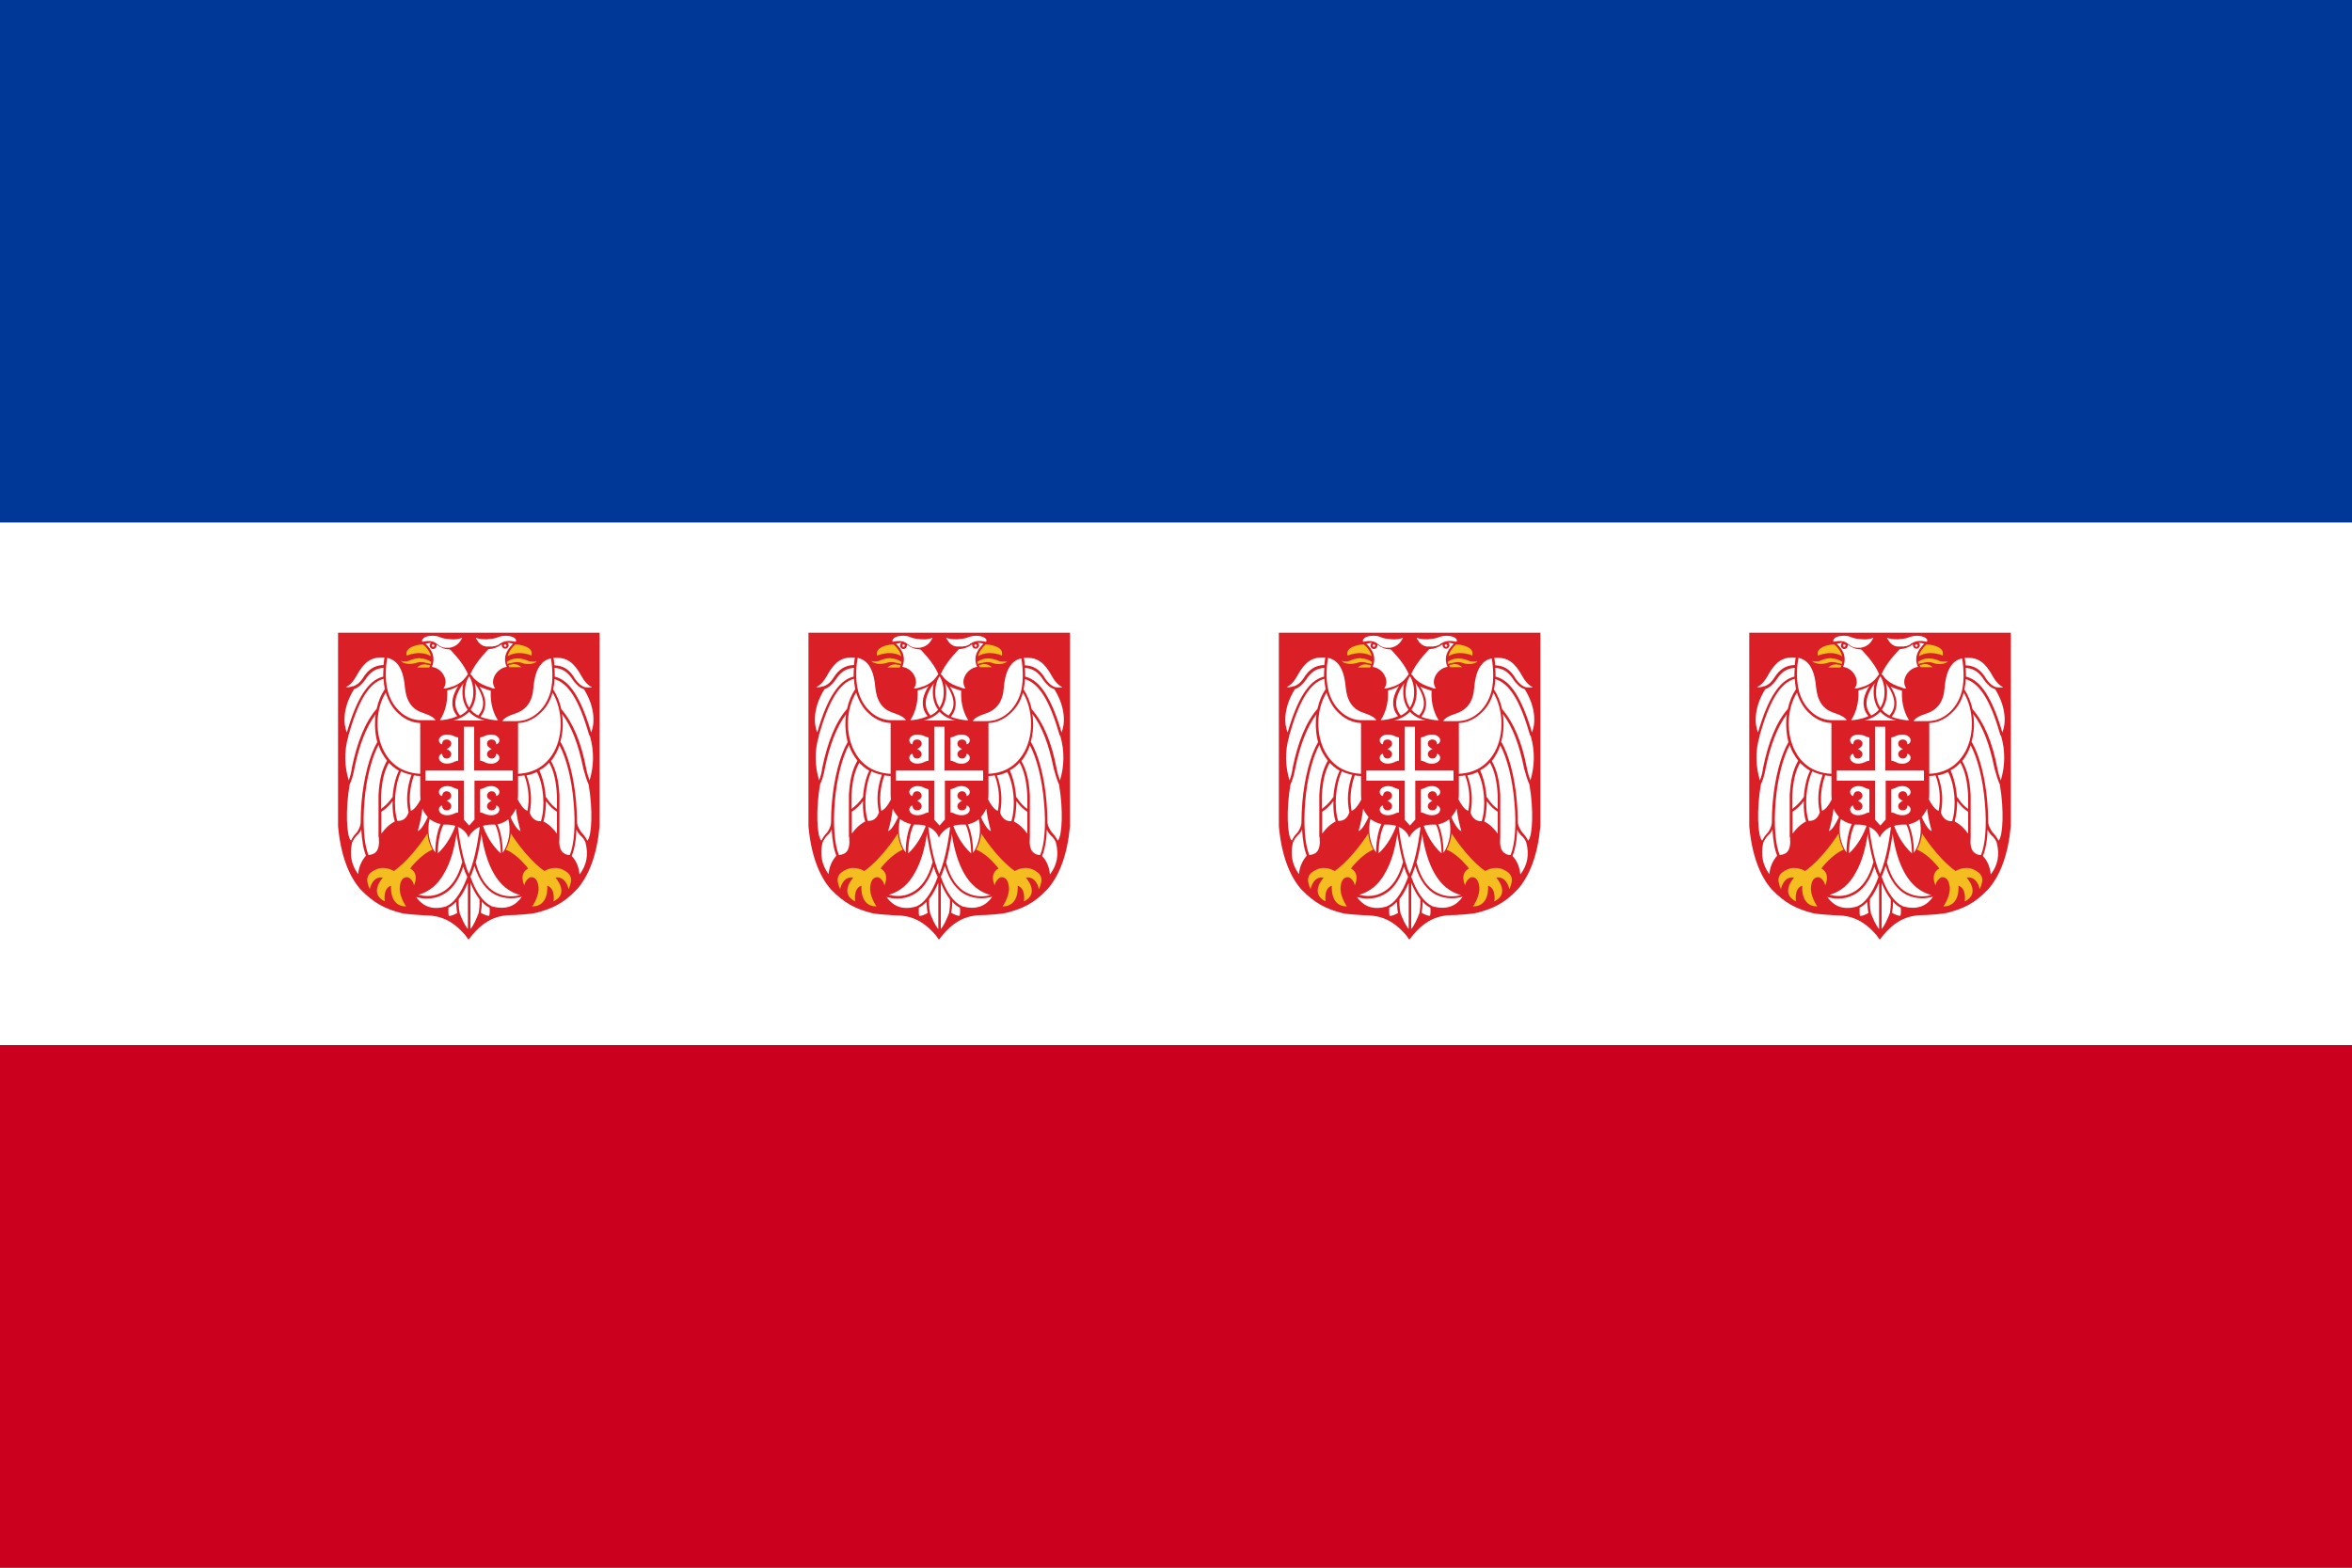 <?xml version="1.0" encoding="utf-8" ?>
<svg baseProfile="full" height="100px" version="1.1" width="150px" xmlns="http://www.w3.org/2000/svg" xmlns:ev="http://www.w3.org/2001/xml-events" xmlns:xlink="http://www.w3.org/1999/xlink"><rect width="100%" height="100%" fill="#808080" stroke="none"/><defs><clipPath id="mask0"><rect height="100" width="150" x="0" y="0" /></clipPath></defs><g clip-path="url(#mask0)"><rect fill="#003897" height="33.333" stroke="none" width="150" x="0" y="0.0" /><rect fill="#ffffff" height="33.333" stroke="none" width="150" x="0" y="33.333" /><rect fill="#CB001E" height="33.333" stroke="none" width="150" x="0" y="66.667" /></g><g transform="translate(20.0, 40.0) scale(0.2) rotate(0, 50.0, 50.0)"><path d="M 48.4,98.3 C 45.5,94.9 42.0,92.3 36.9,92.0 C 34.3,91.9 29.4,91.6 27.9,91.2 C 23.0,89.9 19.3,88.2 14.9,83.6 C 11.1,79.2 8.6,72.5 7.8,63.5 L 7.8,1.8 C 21.7,1.8 35.6,1.8 49.5,1.8 C 63.4,1.8 77.3,1.8 91.2,1.8 L 91.2,63.4 C 90.4,72.4 87.9,79.1 84.1,83.5 C 79.7,88.2 76,89.8 71.1,91.1 C 69.6,91.5 64.7,91.9 62.1,91.9 C 57,92.2 53.5,94.7 50.6,98.2 L 49.4,99.7 L 48.4,98.3" fill="#DA1F26" stroke="none" stroke-width="0px" /><path d="M 36.3,65.8 L 36.3,65.8 C 36.3,65.8 31.5,73.6 25.6,77.8 C 25.6,77.8 22.8,76.0 19.9,77.3 C 17.0,78.6 16.4,80.3 17.9,83.6 C 17.9,83.6 18.7,79.3 22.1,79.9 C 22.1,79.9 17.4,84.9 22.7,87.5 C 22.7,87.5 22.0,83.3 24.7,82.5 C 24.7,82.5 24.0,89.1 29.5,89.1 C 29.5,89.1 27.1,85.7 27.5,82.7 C 27.8,79.7 29.5,79.7 30.1,79.8 C 30.7,80 31.8,81 32.0,82.4 C 32.0,82.4 33.9,78.7 30.8,77 C 30.8,77 34.0,72.6 37.9,71 C 37.0,69.5 36.5,67.7 36.3,65.8 L 36.3,65.8 M 62.9,65.8 L 62.9,65.8 C 62.9,65.8 67.7,73.6 73.6,77.8 C 73.6,77.8 76.4,76.0 79.3,77.3 C 82.2,78.6 82.8,80.3 81.3,83.6 C 81.3,83.6 80.5,79.3 77.1,79.9 C 77.1,79.9 81.8,84.9 76.5,87.5 C 76.5,87.5 77.2,83.3 74.5,82.5 C 74.5,82.5 75.2,89.1 69.7,89.1 C 69.7,89.1 72.1,85.7 71.7,82.7 C 71.3,79.7 69.7,79.7 69.1,79.8 C 68.5,80 67.4,81 67.2,82.4 C 67.2,82.4 65.3,78.7 68.4,77 C 68.4,77 65.2,72.6 61.3,71 C 62.1,69.5 62.7,67.7 62.9,65.8 L 62.9,65.8 M 69.2,7.3 C 69.6,7.8 69.6,8.4 69.5,9.1 C 68.6,8.7 65.0,7.4 61.9,9.3 C 62.2,7.7 63.3,6.5 64.3,5.5 C 64.8,5.5 68.1,5.8 69.2,7.3 M 63.2,11.9 C 63.3,11.9 63.4,11.8 63.5,11.8 C 63.6,11.8 63.7,11.8 63.9,11.8 C 64.8,11.8 65.6,12.2 66.3,12.8 L 62.4,12.8 C 62.3,12.6 62.2,12.4 62.1,12.1 C 62.1,12.1 62.1,12.1 62.1,12.1 C 62.2,12.1 62.6,12.0 63.2,11.9 L 63.2,11.9 L 63.2,11.9 M 66.3,11.4 C 65.2,11.0 64.0,11.2 63.3,11.4 C 62.7,11.5 62.1,11.6 61.8,11.8 C 61.8,11.8 61.8,11.8 61.8,11.8 C 61.7,11.6 61.7,11.3 61.6,11.1 C 61.6,11.1 61.6,11.1 61.6,11.1 C 62.7,10.3 63.9,10 65.1,10 C 65.1,10 65.1,10 65.1,10 C 66.4,10 67.5,10.4 68.3,10.7 L 68.5,10.8 C 69.5,11.1 70.5,11.0 71.2,10.9 C 70.2,12.0 67.8,12.0 66.3,11.4 M 37.4,9.3 C 36.1,8.5 34.8,8.3 33.6,8.3 C 31.8,8.3 30.3,8.9 29.7,9.1 C 29.5,8.4 29.6,7.8 30,7.3 C 31.1,5.8 34.4,5.5 34.9,5.5 C 36.0,6.5 37.1,7.8 37.4,9.3 M 34.0,9.8 L 34.0,9.8 L 34.0,10.0 C 34.0,10.0 34.0,10.0 34.0,10.0 C 35.3,10.0 36.4,10.4 37.5,11.1 C 37.5,11.1 37.5,11.1 37.5,11.1 C 37.5,11.3 37.4,11.6 37.3,11.8 C 37.3,11.8 37.3,11.8 37.3,11.8 C 36.9,11.6 36.4,11.5 35.8,11.4 C 35.1,11.2 34.0,11 32.8,11.4 C 31.4,11.9 28.9,12 27.8,10.8 C 28.4,10.9 29.5,11.1 30.5,10.7 L 30.7,10.6 C 31.5,10.3 32.6,9.9 33.9,9.9 L 34.0,9.8 M 37.2,12.2 C 37.1,12.4 37.0,12.6 36.9,12.9 L 33,12.9 C 33.7,12.2 34.5,11.9 35.4,11.9 C 35.5,11.9 35.7,11.9 35.8,11.9 C 35.9,11.9 36,12 36.1,12 L 36.1,12 L 36.1,12 C 36.5,12.0 36.9,12.1 37.2,12.2 C 37.2,12.2 37.2,12.2 37.2,12.2" fill="#F4BD20" stroke="none" stroke-width="0px" /><path d="M 47.9,31.8 L 47.9,45.7 L 35.7,45.7 L 35.7,49.0 L 47.9,49.0 L 47.9,61.4 L 49.6,63.3 L 51.3,61.4 L 51.3,49.0 L 63.5,49.0 L 63.5,45.7 L 51.2,45.7 L 51.2,31.8 C 50.1,31.8 49.0,31.8 47.9,31.8 M 46.1,42.6 C 46.1,42.6 45.3,42.7 44.6,43.1 C 43.9,43.4 42.0,44.0 40.7,43.0 C 39.4,42.1 40.0,40.5 41.0,40.4 C 41.0,40.4 41.0,41.7 42.1,41.9 C 43.1,42.1 43.8,41.4 43.9,40.6 C 43.9,39.7 43.2,39.2 42.4,38.9 C 43.1,38.6 43.9,38.0 43.9,37.2 C 43.9,36.3 43.1,35.7 42.1,35.9 C 40.9,36.0 41.0,37.4 41.0,37.4 C 40.0,37.3 39.4,35.7 40.7,34.8 C 42.0,33.9 43.9,34.4 44.6,34.7 C 45.3,35.1 46.1,35.2 46.1,35.2 L 46.1,42.6 M 53.1,42.6 C 53.1,42.6 53.9,42.7 54.6,43.1 C 55.3,43.5 57.2,44.0 58.5,43.0 C 59.8,42.1 59.2,40.5 58.2,40.4 C 58.2,40.4 58.2,41.7 57.1,41.9 C 56.1,42.1 55.4,41.4 55.3,40.6 C 55.3,39.7 56,39.2 56.8,38.9 C 56.1,38.6 55.3,38.0 55.3,37.2 C 55.3,36.3 56.1,35.7 57.1,35.9 C 58.3,36.1 58.2,37.4 58.2,37.4 C 59.2,37.3 59.8,35.7 58.5,34.8 C 57.2,33.9 55.3,34.4 54.6,34.7 C 53.9,35.1 53.1,35.2 53.1,35.2 L 53.1,42.6 M 46.1,51.7 C 46.1,51.7 45.3,51.6 44.6,51.2 C 43.9,50.8 42.0,50.3 40.7,51.3 C 39.4,52.2 40.0,53.8 41.0,53.9 C 41.0,53.9 41.0,52.6 42.1,52.4 C 43.1,52.2 43.8,52.9 43.9,53.7 C 43.9,54.6 43.2,55.1 42.4,55.4 C 43.1,55.7 43.9,56.3 43.9,57.1 C 43.9,58 43.1,58.6 42.1,58.4 C 40.9,58.2 41.0,56.9 41.0,56.9 C 40.0,57 39.4,58.6 40.7,59.5 C 42.0,60.4 43.9,59.9 44.6,59.6 C 45.3,59.2 46.1,59.1 46.1,59.1 L 46.1,51.7 M 53.1,51.7 C 53.1,51.7 53.9,51.6 54.6,51.2 C 55.3,50.8 57.2,50.3 58.5,51.3 C 59.8,52.2 59.2,53.8 58.2,53.9 C 58.2,53.9 58.2,52.6 57.1,52.4 C 56.1,52.2 55.4,52.9 55.3,53.7 C 55.3,54.6 56,55.1 56.8,55.4 C 56.1,55.7 55.3,56.3 55.3,57.1 C 55.3,58 56.1,58.6 57.1,58.4 C 58.3,58.2 58.2,56.9 58.2,56.9 C 59.2,57 59.8,58.6 58.5,59.5 C 57.2,60.4 55.3,59.9 54.6,59.6 C 53.9,59.2 53.1,59.1 53.1,59.1 L 53.1,51.7 M 58.6,62.9 C 60.3,62.6 61.5,61.8 62.1,61.3 C 63.0,64.9 62.3,69.1 60.3,72.0 C 60.3,68.4 59.6,64.9 58.6,62.9 M 66.0,65.1 C 64.7,64.6 63.3,61.8 62.8,60.6 C 63.6,59.6 64.1,58.8 64.5,57.9 C 64.8,60.3 65.3,62.7 66.0,65.1 M 64.5,27.5 C 67.9,26.3 69.8,23.7 70.1,19.3 C 70.4,15.9 71.2,13.3 72.6,11.8 C 73.4,10.8 74.5,10.2 75.7,10.0 C 75.9,11.4 76.7,16.5 75.5,20.8 C 74,26.2 69.6,30.0 64.8,30.0 L 64.8,30.0 L 64.6,30.0 L 64.6,30.0 C 63.1,30.0 61.7,30.0 60.2,30.0 C 60.6,29.2 61.7,28.4 64.5,27.5 M 54.0,63.4 C 54.9,63.1 55.9,63.0 57.0,63.0 C 57.3,63.0 57.6,63.0 57.9,63.0 C 58.8,64.7 59.6,68.2 59.7,72.2 C 56.6,69.4 54.9,65.9 54.0,63.4 M 56.5,20.3 C 56.4,22.9 56.6,26.3 58.8,29.8 C 57.7,29.7 55.4,29.5 53.2,28.6 C 54.6,26.9 55,25.0 54.6,22.9 C 54.3,21.7 53.8,20.4 52.9,19 C 54.0,19.5 55.1,19.9 56.5,20.3 M 51.7,75.1 C 52.6,71.8 53.2,68.3 53.5,66.0 C 54.3,71.2 55.6,75.3 57.4,78.5 C 59.5,82.2 62.3,84.5 65.9,85.5 C 64.3,85.9 61.3,86.3 58.4,84.8 C 55.2,83.3 53.0,80.0 51.7,75.1 M 38.1,6.3 C 37.9,6.3 37.7,6.1 37.7,5.9 C 37.7,5.7 37.9,5.5 38.1,5.5 C 38.3,5.5 38.5,5.7 38.5,5.9 C 38.5,6.1 38.3,6.3 38.1,6.3 M 61.1,5.5 C 61.3,5.5 61.5,5.7 61.5,5.9 C 61.5,6.1 61.3,6.3 61.1,6.3 C 60.9,6.3 60.7,6.1 60.7,5.9 C 60.7,5.7 60.8,5.5 61.1,5.5 M 43.7,7.3 C 46.4,10.2 48.2,12.6 49.2,15.0 L 49.2,15.0 C 49.1,15.2 48.9,15.4 48.8,15.6 C 48.4,16.1 48.1,16.5 47.8,16.8 L 47.8,16.8 L 47.7,16.9 C 46.5,18.1 44.9,18.9 42.8,19.4 L 42.8,19.4 L 42.3,19.5 C 42,19.6 41.8,19.6 41.4,19.6 C 42.2,18.5 42.3,17.1 41.7,15.8 C 41.0,14.1 39.4,12.9 37.7,12.7 C 38.3,11.3 38.4,9.9 37.9,8.4 C 37.5,7.4 36.8,6.3 35.7,5.3 C 36.2,5.2 36.8,5.1 37.5,5 C 37.1,5.3 37.0,5.6 37.0,5.9 C 37.0,6.5 37.5,7.0 38.1,7.0 C 38.7,7.0 39.2,6.5 39.2,5.9 C 39.2,5.8 39.2,5.7 39.2,5.6 C 39.3,5.7 39.4,5.7 39.5,5.8 C 40.3,6.4 41.7,7.1 43.2,7.1 C 43.3,7.1 43.3,7.1 43.4,7.1 C 43.5,7.2 43.6,7.3 43.7,7.3 M 34.7,4.7 C 34.2,4.0 35.2,3.0 37.2,2.8 C 38.4,2.7 39.5,2.8 40.5,3.3 C 41.5,3.7 42.6,3.8 43.9,3.9 C 45.3,4.0 46.4,3.8 47.4,3.4 C 46.5,5.3 45.2,6.3 43.3,6.6 C 43.1,6.6 42.8,6.6 42.6,6.6 C 42.6,6.6 42.6,6.6 42.6,6.6 C 42.6,6.6 42.6,6.6 42.6,6.6 C 42.6,6.6 42.5,6.6 42.5,6.6 C 42.5,6.6 42.4,6.6 42.4,6.6 C 42.4,6.6 42.3,6.6 42.3,6.6 C 42.3,6.6 42.2,6.6 42.2,6.6 C 42.2,6.6 42.1,6.6 42.1,6.6 C 42.1,6.6 42,6.6 42,6.6 C 42,6.6 41.9,6.6 41.9,6.6 C 41.8,6.6 41.8,6.6 41.7,6.5 C 41.7,6.5 41.6,6.5 41.6,6.5 C 41.6,6.5 41.5,6.5 41.5,6.5 C 41.5,6.5 41.4,6.5 41.4,6.5 C 41.4,6.5 41.3,6.5 41.3,6.5 C 41.3,6.5 41.2,6.5 41.2,6.5 C 41.2,6.5 41.1,6.5 41.1,6.4 C 41.1,6.4 41,6.4 41,6.4 C 40.9,6.4 40.9,6.4 40.9,6.3 C 40.9,6.3 40.9,6.3 40.8,6.3 C 40.7,6.3 40.7,6.2 40.6,6.2 C 40.6,6.2 40.6,6.2 40.5,6.2 C 40.5,6.2 40.4,6.2 40.4,6.1 C 40.4,6.1 40.4,6.1 40.3,6.1 C 40.3,6.1 40.2,6.1 40.2,6 C 40.2,6 40.2,6 40.1,6 C 40.1,6 40,5.9 40,5.9 C 40,5.9 40,5.9 40,5.9 C 40,5.9 39.9,5.8 39.9,5.8 C 39.8,5.7 39.8,5.7 39.7,5.6 C 39.7,5.6 39.7,5.6 39.6,5.6 C 38.4,4.4 36.8,4.2 34.7,4.7 M 50.0,15.0 L 50.0,15.0 C 51.0,12.7 52.8,10.2 55.5,7.3 C 55.6,7.2 55.7,7.1 55.8,7.0 C 55.9,7.0 55.9,7.0 56.0,7.0 C 57.4,7.0 58.9,6.3 59.7,5.7 C 59.8,5.6 59.9,5.6 60.0,5.5 C 60.0,5.6 60.0,5.7 60.0,5.8 C 60.0,6.4 60.5,6.9 61.1,6.9 C 61.7,6.9 62.2,6.4 62.2,5.8 C 62.2,5.5 62.1,5.2 61.8,5 C 62.5,5 63.1,5.2 63.6,5.3 C 62.5,6.4 61.8,7.4 61.4,8.4 C 60.9,9.8 60.9,11.2 61.6,12.7 C 59.9,12.9 58.3,14.2 57.6,15.8 C 57.0,17.1 57.1,18.5 57.9,19.6 C 57.6,19.6 57.3,19.6 57.0,19.5 L 56.7,19.4 L 56.5,19.3 L 56.5,19.3 C 54.4,18.7 52.8,17.9 51.6,16.8 L 51.5,16.7 L 51.5,16.7 C 51.1,16.4 50.8,16 50.5,15.5 C 50.3,15.4 50.2,15.2 50.0,15.0 M 49.4,16.0 C 49.5,15.9 49.6,15.8 49.6,15.7 C 49.7,15.8 49.8,15.9 49.8,16.0 C 51,18.0 51.7,22.4 49.6,25.7 C 47.4,22.4 48.2,18.0 49.4,16.0 M 51.7,3.4 C 52.7,3.8 53.8,3.9 55.2,3.9 C 56.5,3.8 57.6,3.7 58.6,3.3 C 59.6,2.9 60.7,2.7 61.9,2.8 C 64.0,3.0 65.0,4.0 64.4,4.7 C 62.3,4.2 60.8,4.4 59.6,5.2 C 59.6,5.2 59.6,5.2 59.5,5.2 C 59.4,5.2 59.4,5.3 59.3,5.4 C 59.3,5.4 59.2,5.5 59.2,5.5 C 59.2,5.5 59.2,5.5 59.2,5.5 C 59.2,5.5 59.1,5.6 59.1,5.6 C 59.1,5.6 59.1,5.6 59.0,5.6 C 59.0,5.6 58.9,5.6 58.9,5.7 C 58.9,5.7 58.9,5.7 58.8,5.7 C 58.8,5.7 58.7,5.7 58.7,5.8 C 58.7,5.8 58.7,5.8 58.6,5.8 C 58.5,5.8 58.5,5.9 58.4,5.9 C 58.4,5.9 58.4,5.9 58.3,5.9 C 58.3,5.9 58.2,5.9 58.1,6 C 58.1,6 58,6 58,6 C 58,6 57.9,6 57.9,6.1 C 57.9,6.1 57.8,6.1 57.8,6.1 C 57.8,6.1 57.7,6.1 57.7,6.1 C 57.7,6.1 57.6,6.1 57.6,6.1 C 57.6,6.1 57.5,6.1 57.5,6.1 C 57.5,6.1 57.4,6.1 57.4,6.1 C 57.3,6.1 57.3,6.1 57.2,6.2 C 57.2,6.2 57.1,6.2 57.1,6.2 C 57.1,6.2 57,6.2 57,6.2 C 57,6.2 56.9,6.2 56.9,6.2 C 56.9,6.2 56.8,6.2 56.8,6.2 C 56.8,6.2 56.7,6.2 56.7,6.2 C 56.7,6.2 56.6,6.2 56.6,6.2 C 56.6,6.2 56.5,6.2 56.5,6.2 C 56.5,6.2 56.5,6.2 56.5,6.2 C 56.5,6.2 56.5,6.2 56.5,6.2 C 56.3,6.2 56,6.2 55.8,6.2 C 54.0,6.4 52.6,5.3 51.7,3.4 M 33.2,65.1 C 33.9,62.7 34.4,60.3 34.7,57.9 C 35.0,58.7 35.6,59.6 36.4,60.6 C 35.8,61.8 34.5,64.6 33.2,65.1 M 40.3,29.7 C 42.5,26.2 42.7,22.8 42.6,20.2 C 44,19.9 45.1,19.4 46.1,18.8 C 45.2,20.2 44.7,21.5 44.4,22.7 C 44,24.8 44.4,26.8 45.8,28.4 C 43.7,29.4 41.3,29.7 40.3,29.7 M 47.5,19.7 C 47.3,22.2 47.8,24.5 49.1,26.3 C 49.1,26.3 49.1,26.3 49.1,26.4 C 48.5,27.1 47.7,27.7 46.7,28.2 C 44.4,25.5 44.7,22.2 47.8,17.9 C 47.6,18.5 47.5,19.1 47.5,19.7 M 76.2,20.9 C 79.4,26.3 79.7,34.1 76.7,39.7 C 75.0,42.8 71.7,46.5 65.2,46.8 L 65.2,30.6 C 67.7,30.5 70.0,29.5 72.0,27.7 C 74.0,26.0 75.5,23.6 76.2,20.9 M 76.9,15.8 C 76.9,14.9 76.9,14.0 76.8,13.0 C 79.3,13.2 81.1,14.3 82.7,16.9 C 83.8,18.4 84.9,19.4 86.2,19.8 C 90.1,26.1 89.5,31.3 88.5,33.6 C 86.9,28.1 85.2,24.1 83.4,21.2 C 81.5,18.2 79.4,16.4 76.9,15.8 M 76.8,12.2 C 76.7,11.1 76.6,10.3 76.5,9.8 C 77.0,9.8 77.4,9.8 77.9,9.8 C 80.6,9.9 82.9,11 85.4,15.6 C 86.6,17.8 87.9,18.8 88.8,19.2 C 88.3,19.3 87.6,19.3 86.8,19.2 L 86.8,19.2 L 86.6,19.2 C 85.5,18.9 84.4,18.0 83.4,16.6 C 81.7,13.6 79.7,12.3 76.8,12.2 M 37.0,61.2 C 37.7,61.7 38.8,62.5 40.5,62.8 C 39.5,64.9 38.8,68.3 38.8,71.9 C 36.8,69.1 36.1,64.8 37.0,61.2 M 44.6,29.8 C 46.4,29.3 48.3,28.4 49.6,27.0 C 50.9,28.5 52.8,29.3 54.6,29.8 C 52.9,29.8 51.3,29.8 49.6,29.8 C 47.9,29.8 46.2,29.8 44.6,29.8 M 42.2,63.0 C 43.3,63.0 44.3,63.1 45.2,63.4 C 44.3,65.9 42.6,69.4 39.6,72.2 C 39.6,68.2 40.5,64.7 41.4,63.0 C 41.6,63.0 41.9,63.0 42.2,63.0 M 50.1,26.3 C 51.4,24.5 51.9,22.1 51.7,19.7 C 51.6,19.1 51.5,18.5 51.4,17.9 C 54.5,22.2 54.9,25.5 52.5,28.2 C 51.5,27.7 50.7,27.1 50.1,26.3 C 50.1,26.3 50.1,26.3 50.1,26.3 M 23.7,20.6 C 22.5,16.3 23.2,11.2 23.5,9.8 C 24.7,10.1 25.8,10.7 26.6,11.6 C 28.0,13.2 28.8,15.7 29.1,19.1 C 29.5,23.5 31.3,26.2 34.7,27.3 C 37.4,28.2 38.5,29.0 38.9,29.7 C 37.4,29.7 36,29.7 34.5,29.7 L 34.5,29.7 L 34.3,29.7 C 29.6,29.8 25.2,26.0 23.7,20.6 M 33.4,85.4 C 36.9,84.4 39.7,82.1 41.7,78.4 C 43.5,75.3 44.8,71.2 45.6,65.9 C 45.9,68.2 46.5,71.7 47.4,74.9 L 47.4,74.9 C 46.1,79.8 43.9,83.1 40.7,84.7 C 38.0,86.2 35.0,85.8 33.4,85.4 M 67.2,47.3 C 68.6,51.0 68.9,54.8 68.2,58.6 C 67.0,58.2 66.0,56.7 65.1,55 C 65.2,54.4 65.2,53.7 65.2,52.9 L 65.2,47.5 C 65.9,47.5 66.6,47.4 67.2,47.3 M 56.1,89.5 C 56.2,90.4 56.2,91.3 56.0,92.1 C 55.2,92.1 54.1,91.6 53.3,91.1 C 53.4,90.5 53.7,89.3 53.6,87.5 C 54.4,88.4 55.2,89.1 56.1,89.5 M 62.9,86.5 C 64.4,86.5 65.6,86.2 66.4,86.0 C 64.2,89.2 61.1,90.2 56.9,89.1 L 56.9,89.1 L 56.7,89.0 C 54.0,87.7 51.8,84.6 50.0,79.6 C 50.5,78.6 50.9,77.4 51.3,76.2 C 52.7,80.7 54.9,83.8 58.0,85.4 C 59.5,86.1 61.2,86.5 62.9,86.5 M 77.6,58.9 L 77.6,65.9 C 76.5,64.4 75.1,62.9 73.3,62 C 73.8,60.2 74.1,57.9 74.1,55.5 C 75.4,57.3 76.5,58.2 77.6,58.9 M 72.5,61.9 C 70.8,62.0 69.6,61.1 68.9,59.2 C 69.7,55.2 69.4,51.2 67.9,47.3 C 69.1,47.1 70.2,46.7 71.2,46.2 C 73.4,50.4 73.9,57.4 72.5,61.9 M 53.0,63.7 C 52.7,65.9 51.7,73.8 49.5,78.7 C 47.3,73.8 46.3,65.9 46.0,63.7 C 47.4,64.3 48.5,65.3 49.1,66.5 L 49.4,67.2 L 49.7,66.5 C 50.5,65.3 51.6,64.3 53.0,63.7 M 52.9,86.8 C 53.0,88.7 52.8,90.2 52.7,90.9 L 52.6,91.3 C 51.8,93.3 51.1,95.0 50,96.3 L 50,81.6 C 50.9,83.7 51.8,85.4 52.9,86.8 M 46.3,86.7 C 47.4,85.4 48.3,83.6 49.2,81.6 L 49.2,96.3 C 48.1,95 47.4,93.3 46.6,91.3 C 46.6,91.1 46.1,89.3 46.3,86.7 M 88.1,34.7 C 89.5,39.5 89.4,44.3 88.0,48.9 C 87.6,47.8 87.2,46.6 86.9,45 C 85.3,36.6 82.6,30.3 79.0,26.2 C 78.5,23.9 77.6,21.7 76.4,19.9 C 76.6,18.9 76.8,17.8 76.8,16.6 C 81.3,17.9 84.7,23.4 87.9,34.5 L 87.9,34.5 L 88.1,34.7 M 87.7,50.2 C 89.1,58.3 88.7,66.4 87.4,68.0 C 87.4,68.0 87.3,68.1 87.3,68.1 C 87,67.6 86.4,66.5 85.7,65.8 C 84.8,64.9 84.1,63.3 84,62.4 L 84,62.3 C 84,60.2 83.9,57.9 83.7,55.6 C 83,47.8 81.2,40.7 78.7,36.6 C 79.3,34.4 79.6,32 79.4,29.6 C 79.4,29 79.3,28.4 79.2,27.7 C 82.3,31.7 84.5,37.6 86,45.1 C 86.6,47.2 87.0,48.7 87.7,50.2 M 86.7,68.7 C 87.7,72.6 87.1,75.9 84.8,78.9 C 84.6,76.6 83.8,74.6 82.3,73.0 C 83.1,71.1 83.7,68.2 83.8,64.6 C 84.1,65.3 84.6,65.9 85.0,66.4 C 86.0,67.1 86.6,68.4 86.7,68.7 M 75.1,43.2 C 76.6,45.9 77.3,48.9 77.6,53.7 L 77.6,58.0 C 76.5,57.3 75.5,56.3 74.0,54.1 C 73.8,51.0 73.0,47.9 72.0,45.7 C 72.2,45.6 72.3,45.5 72.5,45.4 C 73.5,44.8 74.4,44.1 75.1,43.2 M 81.7,72.7 C 80.6,72.7 79.9,72.3 79.3,71.7 C 78.5,70.8 78.2,69.3 78.4,67.1 L 78.4,67 L 78.4,67 L 78.4,54 L 78.4,54 L 78.4,53.8 L 78.4,53.6 L 78.4,53.6 C 78.1,48.6 77.3,45.6 75.7,42.7 C 76.4,41.9 76.9,41 77.4,40.1 C 77.8,39.4 78.1,38.5 78.4,37.7 C 80.6,41.8 82.3,48.5 82.9,55.8 C 83.6,62.9 83.1,69.4 81.7,72.7 M 42.4,89.0 L 42.2,89.1 L 42.2,89.1 C 38.1,90.3 35,89.3 32.7,86.1 C 33.5,86.3 34.7,86.6 36.1,86.6 C 37.9,86.6 39.5,86.2 40.9,85.5 C 44,84.0 46.3,80.9 47.7,76.4 C 48.1,77.6 48.5,78.7 49,79.7 C 48,82.5 46.8,84.7 45.5,86.4 L 45.4,86.4 L 45.4,86.5 C 44.6,87.6 43.5,88.5 42.4,89.0 M 45.8,91.2 C 45.0,91.6 44.0,92.2 43.1,92.1 C 42.9,91.3 43,90.4 43,89.5 C 43.9,89.1 44.7,88.4 45.4,87.6 C 45.5,89.4 45.7,90.7 45.8,91.2 M 13.5,65.8 C 12.8,66.5 12.2,67.5 11.9,68.1 C 11.9,68.1 11.8,68.0 11.8,68.0 C 10.5,66.4 10.1,58.3 11.5,50.2 C 12.2,48.7 12.6,47.3 13.0,45.2 C 14.5,37.7 16.8,31.8 19.8,27.8 C 19.7,28.4 19.6,29 19.6,29.7 C 19.5,32.1 19.7,34.5 20.3,36.7 C 17.9,40.8 16.0,47.9 15.3,55.7 C 15.1,58.0 15.0,60.3 15.0,62.4 L 15.0,62.5 C 15.0,63.2 14.4,64.9 13.5,65.8 M 15.2,64.5 C 15.4,68.1 15.9,71.0 16.7,72.9 C 15.3,74.5 14.4,76.5 14.2,78.8 C 12.0,75.8 11.4,72.5 12.3,68.6 C 12.4,68.4 13.1,67.1 13.9,66.3 C 14.4,65.9 14.9,65.3 15.2,64.5 M 10.3,19.1 C 11.3,18.7 12.5,17.7 13.7,15.5 C 16.2,10.9 18.5,9.8 21.2,9.7 C 21.7,9.7 22.2,9.7 22.6,9.7 C 22.5,10.2 22.4,11.1 22.3,12.1 C 19.4,12.2 17.4,13.5 15.7,16.3 C 14.7,17.8 13.6,18.6 12.5,18.9 L 12.3,18.9 L 12.3,18.9 C 11.5,19.2 10.8,19.3 10.3,19.1 M 10.6,33.6 C 9.6,31.3 9.0,26.1 12.9,19.8 C 14.1,19.4 15.3,18.4 16.4,16.9 C 18.0,14.3 19.8,13.2 22.3,13 C 22.2,14 22.2,14.9 22.2,15.8 C 19.7,16.4 17.6,18.2 15.7,21.2 C 13.9,24.0 12.2,28.1 10.6,33.6 M 20.8,67.1 C 21.0,69.3 20.7,70.9 19.9,71.7 C 19.4,72.3 18.6,72.6 17.5,72.7 C 16.1,69.4 15.6,62.9 16.2,55.7 C 16.8,48.4 18.5,41.7 20.7,37.6 C 21,38.5 21.3,39.3 21.7,40 C 22.2,40.9 22.8,41.8 23.4,42.6 C 21.8,45.5 21,48.5 20.7,53.5 L 20.7,53.5 L 20.7,53.7 L 20.7,53.9 L 20.7,53.9 L 20.7,66.9 L 20.7,66.9 L 20.8,67.1 M 11.2,48.9 C 9.8,44.3 9.7,39.5 11.1,34.8 L 11.1,34.8 L 11.1,34.6 C 14.3,23.4 17.7,17.8 22.3,16.5 C 22.4,17.7 22.5,18.8 22.7,19.8 C 21.5,21.6 20.6,23.7 20.1,26.1 C 16.5,30.2 13.9,36.6 12.2,44.9 C 12.0,46.6 11.6,47.8 11.2,48.9 M 34.1,55.0 C 33.2,56.7 32.2,58.2 31.0,58.6 C 30.3,54.8 30.7,51.0 32.0,47.3 C 32.6,47.4 33.3,47.5 34.0,47.5 L 34.0,52.9 C 34.0,53.7 34.0,54.4 34.1,55.0 M 23.0,20.9 C 23.8,23.5 25.2,26.0 27.2,27.7 C 29.2,29.5 31.5,30.5 34.0,30.6 L 34.0,46.8 C 27.5,46.5 24.1,42.8 22.5,39.7 C 19.5,34.1 19.7,26.3 23.0,20.9 M 30.3,59.1 C 29.6,61.1 28.4,61.9 26.7,61.8 C 25.3,57.3 25.9,50.3 27.9,46.0 C 28.9,46.5 30.0,46.9 31.2,47.1 C 29.8,51.1 29.4,55.1 30.3,59.1 M 21.5,58.0 L 21.5,53.8 C 21.8,49.0 22.5,46.0 24.0,43.3 C 24.8,44.1 25.7,44.9 26.7,45.5 C 26.9,45.6 27.0,45.7 27.2,45.8 C 26.1,48.0 25.4,51.1 25.2,54.2 C 23.7,56.3 22.6,57.2 21.5,58.0 M 25.9,62.0 C 24.1,62.9 22.7,64.4 21.6,65.9 L 21.6,58.9 C 22.7,58.2 23.8,57.3 25.2,55.5 C 25.1,57.9 25.3,60.2 25.9,62.0" fill="#FFFFFF" stroke="none" stroke-width="0px" /></g><g transform="translate(50.0, 40.0) scale(0.2) rotate(0, 50.0, 50.0)"><path d="M 48.4,98.3 C 45.5,94.9 42.0,92.3 36.9,92.0 C 34.3,91.9 29.4,91.6 27.9,91.2 C 23.0,89.9 19.3,88.2 14.9,83.6 C 11.1,79.2 8.6,72.5 7.8,63.5 L 7.8,1.8 C 21.7,1.8 35.6,1.8 49.5,1.8 C 63.4,1.8 77.3,1.8 91.2,1.8 L 91.2,63.4 C 90.4,72.4 87.9,79.1 84.1,83.5 C 79.7,88.2 76,89.8 71.1,91.1 C 69.6,91.5 64.7,91.9 62.1,91.9 C 57,92.2 53.5,94.7 50.6,98.2 L 49.4,99.7 L 48.4,98.3" fill="#DA1F26" stroke="none" stroke-width="0px" /><path d="M 36.3,65.8 L 36.3,65.8 C 36.3,65.8 31.5,73.6 25.6,77.8 C 25.6,77.8 22.8,76.0 19.9,77.3 C 17.0,78.6 16.4,80.3 17.9,83.6 C 17.9,83.6 18.7,79.3 22.1,79.9 C 22.1,79.9 17.4,84.9 22.7,87.5 C 22.7,87.5 22.0,83.3 24.7,82.5 C 24.7,82.5 24.0,89.1 29.5,89.1 C 29.5,89.1 27.1,85.7 27.5,82.7 C 27.8,79.7 29.5,79.7 30.1,79.8 C 30.7,80 31.8,81 32.0,82.4 C 32.0,82.4 33.9,78.7 30.8,77 C 30.8,77 34.0,72.6 37.9,71 C 37.0,69.5 36.5,67.7 36.3,65.8 L 36.3,65.8 M 62.9,65.8 L 62.9,65.8 C 62.9,65.8 67.7,73.6 73.6,77.8 C 73.6,77.8 76.4,76.0 79.3,77.3 C 82.2,78.6 82.8,80.3 81.3,83.6 C 81.3,83.6 80.5,79.3 77.1,79.9 C 77.1,79.9 81.8,84.9 76.5,87.5 C 76.5,87.5 77.2,83.3 74.5,82.5 C 74.5,82.5 75.2,89.1 69.7,89.1 C 69.7,89.1 72.1,85.7 71.7,82.7 C 71.3,79.7 69.7,79.7 69.1,79.8 C 68.5,80 67.4,81 67.2,82.4 C 67.2,82.4 65.3,78.7 68.4,77 C 68.4,77 65.2,72.6 61.3,71 C 62.1,69.5 62.7,67.7 62.9,65.8 L 62.9,65.8 M 69.2,7.3 C 69.6,7.8 69.6,8.4 69.5,9.1 C 68.6,8.7 65.0,7.4 61.9,9.3 C 62.2,7.7 63.3,6.5 64.3,5.5 C 64.8,5.5 68.1,5.8 69.2,7.3 M 63.2,11.9 C 63.3,11.9 63.4,11.8 63.5,11.8 C 63.6,11.8 63.7,11.8 63.9,11.8 C 64.8,11.8 65.6,12.2 66.3,12.8 L 62.4,12.8 C 62.3,12.6 62.2,12.4 62.1,12.1 C 62.1,12.1 62.1,12.1 62.1,12.1 C 62.2,12.1 62.6,12.0 63.2,11.9 L 63.2,11.9 L 63.2,11.9 M 66.3,11.4 C 65.2,11.0 64.0,11.2 63.3,11.4 C 62.7,11.5 62.1,11.6 61.8,11.8 C 61.8,11.8 61.8,11.8 61.8,11.8 C 61.7,11.6 61.7,11.3 61.6,11.1 C 61.6,11.1 61.6,11.1 61.6,11.1 C 62.7,10.3 63.9,10 65.1,10 C 65.1,10 65.1,10 65.1,10 C 66.4,10 67.5,10.4 68.3,10.7 L 68.5,10.8 C 69.5,11.1 70.5,11.0 71.2,10.9 C 70.2,12.0 67.8,12.0 66.3,11.4 M 37.4,9.3 C 36.1,8.5 34.8,8.3 33.6,8.3 C 31.8,8.3 30.3,8.9 29.7,9.1 C 29.5,8.4 29.6,7.8 30,7.3 C 31.1,5.8 34.4,5.5 34.9,5.5 C 36.0,6.5 37.1,7.8 37.4,9.3 M 34.0,9.8 L 34.0,9.8 L 34.0,10.0 C 34.0,10.0 34.0,10.0 34.0,10.0 C 35.3,10.0 36.4,10.4 37.5,11.1 C 37.5,11.1 37.5,11.1 37.5,11.1 C 37.5,11.3 37.4,11.6 37.3,11.8 C 37.3,11.8 37.3,11.8 37.3,11.8 C 36.9,11.6 36.4,11.5 35.8,11.4 C 35.1,11.2 34.0,11 32.8,11.4 C 31.4,11.9 28.9,12 27.8,10.8 C 28.4,10.9 29.5,11.1 30.5,10.7 L 30.7,10.6 C 31.5,10.3 32.6,9.9 33.9,9.9 L 34.0,9.8 M 37.2,12.2 C 37.1,12.4 37.0,12.6 36.9,12.9 L 33,12.9 C 33.7,12.2 34.5,11.9 35.4,11.9 C 35.5,11.9 35.7,11.9 35.8,11.9 C 35.9,11.9 36,12 36.1,12 L 36.1,12 L 36.1,12 C 36.5,12.0 36.9,12.1 37.2,12.2 C 37.2,12.2 37.2,12.2 37.2,12.2" fill="#F4BD20" stroke="none" stroke-width="0px" /><path d="M 47.9,31.8 L 47.9,45.7 L 35.7,45.7 L 35.7,49.0 L 47.9,49.0 L 47.9,61.4 L 49.6,63.3 L 51.3,61.4 L 51.3,49.0 L 63.5,49.0 L 63.5,45.7 L 51.2,45.7 L 51.2,31.8 C 50.1,31.8 49.0,31.8 47.9,31.8 M 46.1,42.6 C 46.1,42.6 45.3,42.7 44.6,43.1 C 43.9,43.4 42.0,44.0 40.7,43.0 C 39.4,42.1 40.0,40.5 41.0,40.4 C 41.0,40.4 41.0,41.7 42.1,41.9 C 43.1,42.1 43.8,41.4 43.9,40.6 C 43.9,39.7 43.2,39.2 42.4,38.9 C 43.1,38.6 43.9,38.0 43.9,37.2 C 43.9,36.3 43.1,35.7 42.1,35.9 C 40.9,36.0 41.0,37.4 41.0,37.4 C 40.0,37.3 39.4,35.7 40.7,34.8 C 42.0,33.9 43.9,34.4 44.6,34.7 C 45.3,35.1 46.1,35.2 46.1,35.2 L 46.1,42.6 M 53.1,42.6 C 53.1,42.6 53.9,42.7 54.6,43.1 C 55.3,43.5 57.2,44.0 58.5,43.0 C 59.8,42.1 59.2,40.5 58.2,40.4 C 58.2,40.4 58.2,41.7 57.1,41.9 C 56.1,42.1 55.4,41.4 55.3,40.6 C 55.3,39.7 56,39.2 56.8,38.9 C 56.1,38.6 55.3,38.0 55.3,37.2 C 55.3,36.3 56.1,35.7 57.1,35.9 C 58.3,36.1 58.2,37.4 58.2,37.4 C 59.2,37.3 59.8,35.7 58.5,34.8 C 57.2,33.9 55.3,34.4 54.6,34.7 C 53.9,35.1 53.1,35.2 53.1,35.2 L 53.1,42.6 M 46.1,51.7 C 46.1,51.7 45.3,51.6 44.6,51.2 C 43.9,50.8 42.0,50.3 40.7,51.3 C 39.4,52.2 40.0,53.8 41.0,53.9 C 41.0,53.9 41.0,52.6 42.1,52.4 C 43.1,52.2 43.8,52.9 43.9,53.7 C 43.9,54.6 43.2,55.1 42.4,55.4 C 43.1,55.7 43.9,56.3 43.9,57.1 C 43.9,58 43.1,58.6 42.1,58.4 C 40.9,58.2 41.0,56.9 41.0,56.9 C 40.0,57 39.4,58.6 40.7,59.5 C 42.0,60.4 43.9,59.9 44.6,59.6 C 45.3,59.2 46.1,59.1 46.1,59.1 L 46.1,51.7 M 53.1,51.7 C 53.1,51.7 53.9,51.6 54.6,51.2 C 55.3,50.8 57.2,50.3 58.5,51.3 C 59.8,52.2 59.2,53.8 58.2,53.9 C 58.2,53.9 58.2,52.6 57.1,52.4 C 56.1,52.2 55.4,52.9 55.3,53.7 C 55.3,54.6 56,55.1 56.8,55.4 C 56.1,55.7 55.3,56.3 55.3,57.1 C 55.3,58 56.1,58.6 57.1,58.4 C 58.3,58.2 58.2,56.9 58.2,56.9 C 59.2,57 59.8,58.6 58.5,59.5 C 57.2,60.4 55.3,59.9 54.6,59.6 C 53.9,59.2 53.1,59.1 53.1,59.1 L 53.1,51.7 M 58.6,62.9 C 60.3,62.6 61.5,61.8 62.1,61.3 C 63.0,64.9 62.3,69.1 60.3,72.0 C 60.3,68.4 59.6,64.9 58.6,62.9 M 66.0,65.1 C 64.7,64.6 63.3,61.8 62.8,60.6 C 63.6,59.6 64.1,58.8 64.5,57.9 C 64.8,60.3 65.3,62.7 66.0,65.1 M 64.5,27.5 C 67.9,26.3 69.8,23.7 70.1,19.3 C 70.4,15.9 71.2,13.3 72.6,11.8 C 73.4,10.8 74.5,10.2 75.7,10.0 C 75.9,11.4 76.7,16.5 75.5,20.8 C 74,26.2 69.6,30.0 64.8,30.0 L 64.8,30.0 L 64.6,30.0 L 64.6,30.0 C 63.1,30.0 61.7,30.0 60.2,30.0 C 60.6,29.2 61.7,28.4 64.5,27.5 M 54.0,63.4 C 54.9,63.1 55.9,63.0 57.0,63.0 C 57.3,63.0 57.6,63.0 57.9,63.0 C 58.8,64.7 59.6,68.2 59.7,72.2 C 56.6,69.4 54.9,65.9 54.0,63.4 M 56.5,20.3 C 56.4,22.9 56.6,26.3 58.8,29.8 C 57.7,29.7 55.4,29.5 53.2,28.6 C 54.6,26.9 55,25.0 54.6,22.9 C 54.3,21.7 53.8,20.4 52.9,19 C 54.0,19.5 55.1,19.9 56.5,20.3 M 51.7,75.1 C 52.6,71.8 53.2,68.3 53.5,66.0 C 54.3,71.2 55.6,75.3 57.4,78.5 C 59.5,82.2 62.3,84.5 65.9,85.5 C 64.3,85.9 61.3,86.3 58.4,84.8 C 55.2,83.3 53.0,80.0 51.7,75.1 M 38.1,6.3 C 37.9,6.3 37.7,6.1 37.7,5.9 C 37.7,5.7 37.9,5.5 38.1,5.5 C 38.3,5.5 38.5,5.7 38.5,5.9 C 38.5,6.1 38.3,6.3 38.1,6.3 M 61.1,5.5 C 61.3,5.5 61.5,5.7 61.5,5.9 C 61.5,6.1 61.3,6.3 61.1,6.3 C 60.9,6.3 60.7,6.1 60.7,5.9 C 60.7,5.7 60.8,5.5 61.1,5.5 M 43.7,7.3 C 46.4,10.2 48.2,12.6 49.2,15.0 L 49.2,15.0 C 49.1,15.2 48.9,15.4 48.8,15.6 C 48.4,16.1 48.1,16.5 47.8,16.8 L 47.8,16.8 L 47.7,16.9 C 46.5,18.1 44.9,18.9 42.8,19.4 L 42.8,19.4 L 42.3,19.5 C 42,19.6 41.8,19.6 41.4,19.6 C 42.2,18.5 42.3,17.1 41.7,15.8 C 41.0,14.1 39.4,12.9 37.7,12.7 C 38.3,11.3 38.4,9.9 37.9,8.4 C 37.5,7.4 36.8,6.3 35.7,5.3 C 36.2,5.2 36.8,5.1 37.5,5 C 37.1,5.3 37.0,5.6 37.0,5.9 C 37.0,6.5 37.5,7.0 38.1,7.0 C 38.7,7.0 39.2,6.5 39.2,5.9 C 39.2,5.8 39.2,5.7 39.2,5.6 C 39.3,5.7 39.4,5.7 39.5,5.8 C 40.3,6.4 41.7,7.1 43.2,7.1 C 43.3,7.1 43.3,7.1 43.4,7.1 C 43.5,7.2 43.6,7.3 43.7,7.3 M 34.7,4.7 C 34.2,4.0 35.2,3.0 37.2,2.8 C 38.4,2.7 39.5,2.8 40.5,3.3 C 41.5,3.7 42.6,3.8 43.9,3.9 C 45.3,4.0 46.4,3.8 47.4,3.4 C 46.5,5.3 45.2,6.3 43.3,6.6 C 43.1,6.6 42.8,6.6 42.6,6.6 C 42.6,6.6 42.6,6.6 42.6,6.6 C 42.6,6.6 42.6,6.6 42.6,6.6 C 42.6,6.6 42.5,6.6 42.5,6.6 C 42.5,6.6 42.4,6.6 42.4,6.6 C 42.4,6.6 42.3,6.6 42.3,6.6 C 42.3,6.6 42.2,6.6 42.2,6.6 C 42.2,6.6 42.1,6.6 42.1,6.6 C 42.1,6.6 42,6.6 42,6.6 C 42,6.6 41.9,6.6 41.9,6.6 C 41.8,6.6 41.8,6.6 41.7,6.5 C 41.7,6.5 41.6,6.5 41.6,6.5 C 41.6,6.5 41.5,6.5 41.5,6.5 C 41.5,6.5 41.4,6.5 41.4,6.5 C 41.4,6.5 41.3,6.5 41.3,6.5 C 41.3,6.5 41.2,6.5 41.2,6.5 C 41.2,6.5 41.1,6.5 41.1,6.4 C 41.1,6.4 41,6.4 41,6.4 C 40.9,6.4 40.9,6.4 40.9,6.3 C 40.9,6.3 40.9,6.3 40.8,6.3 C 40.7,6.3 40.7,6.2 40.6,6.2 C 40.6,6.2 40.6,6.2 40.5,6.2 C 40.5,6.2 40.4,6.2 40.4,6.1 C 40.4,6.1 40.4,6.1 40.3,6.1 C 40.3,6.1 40.2,6.1 40.2,6 C 40.2,6 40.2,6 40.1,6 C 40.1,6 40,5.9 40,5.9 C 40,5.9 40,5.9 40,5.9 C 40,5.9 39.9,5.8 39.9,5.8 C 39.8,5.7 39.8,5.7 39.7,5.6 C 39.7,5.6 39.7,5.6 39.6,5.6 C 38.4,4.4 36.8,4.2 34.7,4.7 M 50.0,15.0 L 50.0,15.0 C 51.0,12.7 52.8,10.2 55.5,7.3 C 55.6,7.2 55.7,7.1 55.8,7.0 C 55.9,7.0 55.9,7.0 56.0,7.0 C 57.4,7.0 58.9,6.3 59.7,5.7 C 59.8,5.6 59.9,5.6 60.0,5.5 C 60.0,5.6 60.0,5.7 60.0,5.8 C 60.0,6.4 60.5,6.9 61.1,6.9 C 61.7,6.9 62.2,6.4 62.2,5.8 C 62.2,5.5 62.1,5.2 61.8,5 C 62.5,5 63.1,5.2 63.6,5.3 C 62.5,6.4 61.8,7.4 61.4,8.4 C 60.9,9.8 60.9,11.2 61.6,12.7 C 59.9,12.9 58.3,14.2 57.6,15.8 C 57.0,17.1 57.1,18.5 57.9,19.6 C 57.6,19.6 57.3,19.6 57.0,19.5 L 56.7,19.4 L 56.5,19.3 L 56.5,19.3 C 54.4,18.7 52.8,17.9 51.6,16.8 L 51.5,16.7 L 51.5,16.7 C 51.1,16.4 50.8,16 50.5,15.5 C 50.3,15.4 50.2,15.2 50.0,15.0 M 49.4,16.0 C 49.5,15.9 49.6,15.8 49.6,15.7 C 49.7,15.8 49.8,15.9 49.8,16.0 C 51,18.0 51.7,22.4 49.6,25.7 C 47.4,22.4 48.2,18.0 49.4,16.0 M 51.7,3.4 C 52.7,3.8 53.8,3.9 55.2,3.9 C 56.5,3.8 57.6,3.7 58.6,3.3 C 59.6,2.9 60.7,2.7 61.9,2.8 C 64.0,3.0 65.0,4.0 64.4,4.7 C 62.3,4.2 60.8,4.4 59.6,5.2 C 59.6,5.2 59.6,5.2 59.5,5.2 C 59.4,5.2 59.4,5.3 59.3,5.4 C 59.3,5.4 59.2,5.5 59.2,5.5 C 59.2,5.5 59.2,5.5 59.2,5.5 C 59.2,5.5 59.1,5.6 59.1,5.6 C 59.1,5.6 59.1,5.6 59.0,5.6 C 59.0,5.6 58.9,5.6 58.9,5.7 C 58.9,5.7 58.9,5.7 58.8,5.7 C 58.8,5.7 58.7,5.7 58.7,5.8 C 58.7,5.8 58.7,5.8 58.6,5.8 C 58.5,5.8 58.5,5.9 58.4,5.9 C 58.4,5.9 58.4,5.9 58.3,5.9 C 58.3,5.9 58.2,5.9 58.1,6 C 58.1,6 58,6 58,6 C 58,6 57.9,6 57.9,6.1 C 57.9,6.1 57.8,6.1 57.8,6.1 C 57.8,6.1 57.7,6.1 57.7,6.1 C 57.7,6.1 57.6,6.1 57.6,6.1 C 57.6,6.1 57.5,6.1 57.5,6.1 C 57.5,6.1 57.4,6.1 57.4,6.1 C 57.3,6.1 57.3,6.1 57.2,6.2 C 57.2,6.2 57.1,6.2 57.1,6.2 C 57.1,6.2 57,6.2 57,6.2 C 57,6.2 56.9,6.2 56.9,6.2 C 56.9,6.2 56.8,6.2 56.8,6.2 C 56.8,6.2 56.7,6.2 56.7,6.2 C 56.7,6.2 56.6,6.2 56.6,6.2 C 56.6,6.2 56.5,6.2 56.5,6.2 C 56.5,6.2 56.5,6.2 56.5,6.2 C 56.5,6.2 56.5,6.2 56.5,6.2 C 56.3,6.2 56,6.2 55.8,6.2 C 54.0,6.4 52.6,5.3 51.7,3.4 M 33.2,65.1 C 33.9,62.7 34.4,60.3 34.7,57.9 C 35.0,58.7 35.6,59.6 36.4,60.6 C 35.8,61.8 34.5,64.6 33.2,65.1 M 40.3,29.7 C 42.5,26.2 42.7,22.8 42.6,20.2 C 44,19.9 45.1,19.4 46.1,18.8 C 45.2,20.2 44.7,21.5 44.4,22.7 C 44,24.8 44.4,26.8 45.8,28.4 C 43.7,29.4 41.3,29.7 40.3,29.7 M 47.5,19.7 C 47.3,22.2 47.8,24.5 49.1,26.3 C 49.1,26.3 49.1,26.3 49.1,26.4 C 48.5,27.1 47.7,27.7 46.7,28.2 C 44.4,25.5 44.7,22.2 47.8,17.9 C 47.6,18.5 47.5,19.1 47.5,19.7 M 76.2,20.9 C 79.4,26.3 79.7,34.1 76.7,39.7 C 75.0,42.8 71.7,46.5 65.2,46.8 L 65.2,30.6 C 67.7,30.5 70.0,29.5 72.0,27.7 C 74.0,26.0 75.5,23.6 76.2,20.9 M 76.9,15.8 C 76.9,14.9 76.9,14.0 76.8,13.0 C 79.3,13.2 81.1,14.3 82.7,16.9 C 83.8,18.4 84.9,19.4 86.2,19.8 C 90.1,26.1 89.5,31.3 88.5,33.6 C 86.9,28.1 85.2,24.1 83.4,21.2 C 81.5,18.2 79.4,16.4 76.9,15.8 M 76.8,12.2 C 76.7,11.1 76.6,10.3 76.5,9.8 C 77.0,9.8 77.4,9.8 77.9,9.8 C 80.6,9.9 82.9,11 85.4,15.6 C 86.6,17.8 87.9,18.8 88.8,19.2 C 88.3,19.3 87.6,19.3 86.8,19.2 L 86.8,19.2 L 86.6,19.2 C 85.5,18.9 84.4,18.0 83.4,16.6 C 81.7,13.6 79.7,12.3 76.8,12.2 M 37.0,61.2 C 37.7,61.7 38.8,62.5 40.5,62.8 C 39.5,64.9 38.8,68.3 38.8,71.9 C 36.8,69.1 36.1,64.8 37.0,61.2 M 44.6,29.8 C 46.4,29.3 48.3,28.4 49.6,27.0 C 50.9,28.5 52.8,29.3 54.6,29.8 C 52.9,29.8 51.3,29.8 49.6,29.8 C 47.9,29.8 46.2,29.8 44.6,29.8 M 42.2,63.0 C 43.3,63.0 44.3,63.1 45.2,63.4 C 44.3,65.9 42.6,69.4 39.6,72.2 C 39.6,68.2 40.5,64.7 41.4,63.0 C 41.6,63.0 41.9,63.0 42.2,63.0 M 50.1,26.3 C 51.4,24.5 51.9,22.1 51.7,19.7 C 51.6,19.1 51.5,18.5 51.4,17.9 C 54.5,22.2 54.9,25.5 52.5,28.2 C 51.5,27.7 50.7,27.1 50.1,26.3 C 50.1,26.3 50.1,26.3 50.1,26.3 M 23.7,20.6 C 22.5,16.3 23.2,11.2 23.5,9.8 C 24.7,10.1 25.8,10.7 26.6,11.6 C 28.0,13.2 28.8,15.7 29.1,19.1 C 29.5,23.5 31.3,26.2 34.7,27.3 C 37.4,28.2 38.5,29.0 38.9,29.7 C 37.4,29.7 36,29.7 34.5,29.7 L 34.5,29.7 L 34.3,29.7 C 29.6,29.8 25.2,26.0 23.7,20.6 M 33.4,85.4 C 36.9,84.4 39.7,82.1 41.7,78.4 C 43.5,75.3 44.8,71.2 45.6,65.9 C 45.9,68.2 46.5,71.7 47.4,74.9 L 47.4,74.9 C 46.1,79.8 43.9,83.1 40.7,84.7 C 38.0,86.2 35.0,85.8 33.4,85.4 M 67.2,47.3 C 68.6,51.0 68.9,54.8 68.2,58.6 C 67.0,58.2 66.0,56.7 65.1,55 C 65.2,54.4 65.2,53.7 65.2,52.9 L 65.2,47.5 C 65.9,47.5 66.6,47.4 67.2,47.3 M 56.1,89.5 C 56.2,90.4 56.2,91.3 56.0,92.1 C 55.2,92.1 54.1,91.6 53.3,91.1 C 53.4,90.5 53.7,89.3 53.6,87.5 C 54.4,88.4 55.2,89.1 56.1,89.5 M 62.9,86.5 C 64.4,86.5 65.6,86.2 66.4,86.0 C 64.2,89.2 61.1,90.2 56.9,89.1 L 56.9,89.1 L 56.7,89.0 C 54.0,87.7 51.8,84.6 50.0,79.6 C 50.5,78.6 50.9,77.4 51.3,76.2 C 52.7,80.7 54.9,83.8 58.0,85.4 C 59.5,86.1 61.2,86.5 62.9,86.5 M 77.6,58.9 L 77.6,65.9 C 76.5,64.4 75.1,62.9 73.3,62 C 73.8,60.2 74.1,57.9 74.1,55.5 C 75.4,57.3 76.5,58.2 77.6,58.9 M 72.5,61.9 C 70.8,62.0 69.6,61.1 68.9,59.2 C 69.7,55.2 69.4,51.2 67.9,47.3 C 69.1,47.1 70.2,46.7 71.2,46.2 C 73.4,50.4 73.9,57.4 72.5,61.9 M 53.0,63.7 C 52.7,65.9 51.7,73.8 49.5,78.7 C 47.3,73.8 46.3,65.9 46.0,63.7 C 47.4,64.3 48.5,65.3 49.1,66.5 L 49.4,67.2 L 49.7,66.5 C 50.5,65.3 51.6,64.3 53.0,63.7 M 52.9,86.8 C 53.0,88.7 52.8,90.2 52.7,90.9 L 52.6,91.3 C 51.8,93.3 51.1,95.0 50,96.3 L 50,81.6 C 50.9,83.7 51.8,85.4 52.9,86.8 M 46.3,86.7 C 47.4,85.4 48.3,83.6 49.2,81.6 L 49.2,96.3 C 48.1,95 47.4,93.3 46.6,91.3 C 46.6,91.1 46.1,89.3 46.3,86.7 M 88.1,34.7 C 89.5,39.5 89.4,44.3 88.0,48.9 C 87.6,47.8 87.2,46.6 86.9,45 C 85.3,36.6 82.6,30.3 79.0,26.2 C 78.5,23.9 77.6,21.7 76.4,19.9 C 76.6,18.9 76.8,17.8 76.8,16.6 C 81.3,17.9 84.7,23.4 87.9,34.5 L 87.9,34.5 L 88.1,34.7 M 87.7,50.2 C 89.1,58.3 88.7,66.4 87.4,68.0 C 87.4,68.0 87.3,68.1 87.3,68.1 C 87,67.6 86.4,66.5 85.7,65.8 C 84.8,64.9 84.1,63.3 84,62.4 L 84,62.3 C 84,60.2 83.9,57.9 83.7,55.6 C 83,47.8 81.2,40.7 78.7,36.6 C 79.3,34.4 79.6,32 79.4,29.6 C 79.4,29 79.3,28.4 79.2,27.7 C 82.3,31.7 84.5,37.6 86,45.1 C 86.6,47.2 87.0,48.7 87.7,50.2 M 86.7,68.7 C 87.7,72.6 87.1,75.9 84.8,78.9 C 84.6,76.6 83.8,74.6 82.3,73.0 C 83.1,71.1 83.7,68.2 83.8,64.6 C 84.1,65.3 84.6,65.9 85.0,66.4 C 86.0,67.1 86.6,68.4 86.7,68.7 M 75.1,43.2 C 76.6,45.9 77.3,48.9 77.6,53.7 L 77.6,58.0 C 76.5,57.3 75.5,56.3 74.0,54.1 C 73.8,51.0 73.0,47.9 72.0,45.7 C 72.2,45.6 72.3,45.5 72.5,45.4 C 73.5,44.8 74.4,44.1 75.1,43.2 M 81.7,72.7 C 80.6,72.7 79.9,72.3 79.3,71.7 C 78.5,70.8 78.2,69.3 78.4,67.1 L 78.4,67 L 78.4,67 L 78.4,54 L 78.4,54 L 78.4,53.8 L 78.4,53.6 L 78.4,53.6 C 78.1,48.6 77.3,45.6 75.7,42.7 C 76.4,41.9 76.9,41 77.4,40.1 C 77.8,39.4 78.1,38.5 78.4,37.7 C 80.6,41.8 82.3,48.5 82.9,55.8 C 83.6,62.9 83.1,69.4 81.7,72.7 M 42.4,89.0 L 42.2,89.1 L 42.2,89.1 C 38.1,90.3 35,89.3 32.7,86.1 C 33.5,86.3 34.7,86.6 36.1,86.6 C 37.9,86.6 39.5,86.2 40.9,85.5 C 44,84.0 46.3,80.9 47.7,76.4 C 48.1,77.6 48.5,78.7 49,79.7 C 48,82.5 46.8,84.7 45.5,86.4 L 45.4,86.4 L 45.4,86.5 C 44.6,87.6 43.5,88.5 42.4,89.0 M 45.8,91.2 C 45.0,91.6 44.0,92.2 43.1,92.1 C 42.9,91.3 43,90.4 43,89.5 C 43.9,89.1 44.7,88.4 45.4,87.6 C 45.5,89.4 45.7,90.7 45.8,91.2 M 13.5,65.8 C 12.8,66.5 12.2,67.5 11.9,68.1 C 11.9,68.1 11.8,68.0 11.8,68.0 C 10.5,66.4 10.1,58.3 11.5,50.2 C 12.2,48.7 12.6,47.3 13.0,45.2 C 14.5,37.7 16.8,31.8 19.8,27.8 C 19.7,28.4 19.6,29 19.6,29.7 C 19.5,32.1 19.7,34.5 20.3,36.7 C 17.9,40.8 16.0,47.9 15.3,55.7 C 15.1,58.0 15.0,60.3 15.0,62.4 L 15.0,62.5 C 15.0,63.2 14.4,64.9 13.5,65.8 M 15.2,64.5 C 15.4,68.1 15.9,71.0 16.7,72.9 C 15.3,74.5 14.4,76.5 14.2,78.8 C 12.0,75.8 11.4,72.5 12.3,68.6 C 12.4,68.4 13.1,67.1 13.9,66.3 C 14.4,65.9 14.9,65.3 15.2,64.5 M 10.3,19.1 C 11.3,18.7 12.5,17.7 13.7,15.5 C 16.2,10.9 18.5,9.8 21.2,9.7 C 21.7,9.7 22.2,9.7 22.6,9.7 C 22.5,10.2 22.4,11.1 22.3,12.1 C 19.4,12.2 17.4,13.5 15.7,16.3 C 14.7,17.8 13.6,18.6 12.5,18.9 L 12.3,18.9 L 12.3,18.9 C 11.5,19.2 10.8,19.3 10.3,19.1 M 10.6,33.6 C 9.6,31.3 9.0,26.1 12.9,19.8 C 14.1,19.4 15.3,18.4 16.4,16.9 C 18.0,14.3 19.8,13.2 22.3,13 C 22.2,14 22.2,14.9 22.2,15.8 C 19.7,16.4 17.6,18.2 15.7,21.2 C 13.9,24.0 12.2,28.1 10.6,33.6 M 20.8,67.1 C 21.0,69.3 20.7,70.9 19.9,71.7 C 19.4,72.3 18.6,72.6 17.5,72.7 C 16.1,69.4 15.6,62.9 16.2,55.7 C 16.8,48.4 18.5,41.7 20.7,37.6 C 21,38.5 21.3,39.3 21.7,40 C 22.2,40.9 22.8,41.8 23.4,42.6 C 21.8,45.5 21,48.5 20.7,53.5 L 20.7,53.5 L 20.7,53.7 L 20.7,53.9 L 20.7,53.9 L 20.7,66.9 L 20.7,66.9 L 20.8,67.1 M 11.2,48.9 C 9.8,44.3 9.7,39.5 11.1,34.8 L 11.1,34.8 L 11.1,34.6 C 14.3,23.4 17.7,17.8 22.3,16.5 C 22.4,17.7 22.5,18.8 22.7,19.8 C 21.5,21.6 20.6,23.7 20.1,26.1 C 16.5,30.2 13.9,36.6 12.2,44.9 C 12.0,46.6 11.6,47.8 11.2,48.9 M 34.1,55.0 C 33.2,56.7 32.2,58.2 31.0,58.6 C 30.3,54.8 30.7,51.0 32.0,47.3 C 32.6,47.4 33.3,47.5 34.0,47.5 L 34.0,52.9 C 34.0,53.7 34.0,54.4 34.1,55.0 M 23.0,20.9 C 23.8,23.5 25.2,26.0 27.2,27.7 C 29.2,29.5 31.5,30.5 34.0,30.6 L 34.0,46.8 C 27.5,46.5 24.1,42.8 22.5,39.7 C 19.5,34.1 19.7,26.3 23.0,20.9 M 30.3,59.1 C 29.6,61.1 28.4,61.9 26.7,61.8 C 25.3,57.3 25.9,50.3 27.9,46.0 C 28.9,46.5 30.0,46.9 31.2,47.1 C 29.8,51.1 29.4,55.1 30.3,59.1 M 21.5,58.0 L 21.5,53.8 C 21.8,49.0 22.5,46.0 24.0,43.3 C 24.8,44.1 25.7,44.9 26.7,45.5 C 26.9,45.6 27.0,45.7 27.2,45.8 C 26.1,48.0 25.4,51.1 25.2,54.2 C 23.7,56.3 22.6,57.2 21.5,58.0 M 25.9,62.0 C 24.1,62.9 22.7,64.4 21.6,65.9 L 21.6,58.9 C 22.7,58.2 23.8,57.3 25.2,55.5 C 25.1,57.9 25.3,60.2 25.9,62.0" fill="#FFFFFF" stroke="none" stroke-width="0px" /></g><g transform="translate(80.0, 40.0) scale(0.2) rotate(0, 50.0, 50.0)"><path d="M 48.4,98.3 C 45.5,94.9 42.0,92.3 36.9,92.0 C 34.3,91.9 29.4,91.6 27.9,91.2 C 23.0,89.9 19.3,88.2 14.9,83.6 C 11.1,79.2 8.6,72.5 7.8,63.5 L 7.8,1.8 C 21.7,1.8 35.6,1.8 49.5,1.8 C 63.4,1.8 77.3,1.8 91.2,1.8 L 91.2,63.4 C 90.4,72.4 87.9,79.1 84.1,83.5 C 79.7,88.2 76,89.8 71.1,91.1 C 69.6,91.5 64.7,91.9 62.1,91.9 C 57,92.2 53.5,94.7 50.6,98.2 L 49.4,99.7 L 48.4,98.3" fill="#DA1F26" stroke="none" stroke-width="0px" /><path d="M 36.3,65.8 L 36.3,65.8 C 36.3,65.8 31.5,73.6 25.6,77.8 C 25.6,77.8 22.8,76.0 19.9,77.3 C 17.0,78.6 16.4,80.3 17.9,83.6 C 17.9,83.6 18.7,79.3 22.1,79.9 C 22.1,79.9 17.4,84.9 22.7,87.5 C 22.7,87.5 22.0,83.3 24.7,82.5 C 24.7,82.5 24.0,89.1 29.5,89.1 C 29.5,89.1 27.1,85.7 27.5,82.7 C 27.8,79.7 29.5,79.7 30.1,79.8 C 30.7,80 31.8,81 32.0,82.4 C 32.0,82.4 33.9,78.7 30.8,77 C 30.8,77 34.0,72.6 37.9,71 C 37.0,69.5 36.5,67.7 36.3,65.8 L 36.3,65.8 M 62.9,65.8 L 62.9,65.8 C 62.9,65.8 67.7,73.6 73.6,77.8 C 73.6,77.8 76.4,76.0 79.3,77.3 C 82.2,78.6 82.8,80.3 81.3,83.6 C 81.3,83.6 80.5,79.3 77.1,79.9 C 77.1,79.9 81.8,84.9 76.5,87.5 C 76.5,87.5 77.2,83.3 74.5,82.5 C 74.5,82.5 75.2,89.1 69.7,89.1 C 69.7,89.1 72.1,85.7 71.7,82.7 C 71.3,79.7 69.7,79.7 69.1,79.8 C 68.5,80 67.4,81 67.2,82.4 C 67.2,82.4 65.3,78.7 68.4,77 C 68.4,77 65.2,72.6 61.3,71 C 62.1,69.5 62.7,67.7 62.9,65.8 L 62.9,65.8 M 69.2,7.3 C 69.6,7.8 69.6,8.4 69.5,9.1 C 68.6,8.7 65.0,7.4 61.9,9.3 C 62.2,7.7 63.3,6.5 64.3,5.5 C 64.8,5.5 68.1,5.8 69.2,7.3 M 63.2,11.9 C 63.3,11.9 63.4,11.8 63.5,11.8 C 63.6,11.8 63.7,11.8 63.9,11.8 C 64.8,11.8 65.6,12.2 66.3,12.8 L 62.4,12.8 C 62.3,12.6 62.2,12.4 62.1,12.1 C 62.1,12.1 62.1,12.1 62.1,12.1 C 62.2,12.1 62.6,12.0 63.2,11.9 L 63.2,11.9 L 63.2,11.9 M 66.3,11.4 C 65.2,11.0 64.0,11.2 63.3,11.4 C 62.7,11.5 62.1,11.6 61.8,11.8 C 61.8,11.8 61.8,11.8 61.8,11.8 C 61.7,11.6 61.7,11.3 61.6,11.1 C 61.6,11.1 61.6,11.1 61.6,11.1 C 62.7,10.3 63.9,10 65.1,10 C 65.1,10 65.1,10 65.1,10 C 66.4,10 67.5,10.4 68.3,10.7 L 68.5,10.8 C 69.5,11.1 70.5,11.0 71.2,10.9 C 70.2,12.0 67.8,12.0 66.3,11.4 M 37.4,9.3 C 36.1,8.5 34.8,8.3 33.6,8.3 C 31.8,8.3 30.3,8.9 29.7,9.1 C 29.5,8.4 29.6,7.8 30,7.3 C 31.1,5.8 34.4,5.5 34.9,5.5 C 36.0,6.5 37.1,7.8 37.4,9.3 M 34.0,9.8 L 34.0,9.8 L 34.0,10.0 C 34.0,10.0 34.0,10.0 34.0,10.0 C 35.3,10.0 36.4,10.4 37.5,11.1 C 37.5,11.1 37.5,11.1 37.5,11.1 C 37.5,11.3 37.4,11.6 37.3,11.8 C 37.3,11.8 37.3,11.8 37.3,11.8 C 36.9,11.6 36.4,11.5 35.8,11.4 C 35.1,11.2 34.0,11 32.8,11.4 C 31.4,11.9 28.9,12 27.8,10.8 C 28.4,10.9 29.5,11.1 30.5,10.7 L 30.7,10.6 C 31.5,10.3 32.6,9.9 33.9,9.9 L 34.0,9.8 M 37.2,12.2 C 37.1,12.4 37.0,12.6 36.9,12.9 L 33,12.9 C 33.7,12.2 34.5,11.9 35.4,11.9 C 35.5,11.9 35.7,11.9 35.8,11.9 C 35.9,11.9 36,12 36.1,12 L 36.1,12 L 36.1,12 C 36.5,12.0 36.9,12.1 37.2,12.2 C 37.2,12.2 37.2,12.2 37.2,12.2" fill="#F4BD20" stroke="none" stroke-width="0px" /><path d="M 47.9,31.8 L 47.9,45.7 L 35.7,45.7 L 35.7,49.0 L 47.9,49.0 L 47.9,61.4 L 49.6,63.3 L 51.3,61.4 L 51.3,49.0 L 63.5,49.0 L 63.5,45.7 L 51.2,45.7 L 51.2,31.8 C 50.1,31.8 49.0,31.8 47.9,31.8 M 46.1,42.6 C 46.1,42.6 45.3,42.7 44.6,43.1 C 43.9,43.4 42.0,44.0 40.7,43.0 C 39.4,42.1 40.0,40.5 41.0,40.4 C 41.0,40.4 41.0,41.7 42.1,41.9 C 43.1,42.1 43.8,41.4 43.9,40.6 C 43.9,39.7 43.2,39.2 42.4,38.9 C 43.1,38.6 43.9,38.0 43.9,37.2 C 43.9,36.3 43.1,35.7 42.1,35.9 C 40.9,36.0 41.0,37.4 41.0,37.4 C 40.0,37.3 39.4,35.7 40.7,34.8 C 42.0,33.9 43.9,34.4 44.6,34.7 C 45.3,35.1 46.1,35.2 46.1,35.2 L 46.1,42.6 M 53.1,42.6 C 53.1,42.6 53.9,42.7 54.6,43.1 C 55.3,43.5 57.2,44.0 58.5,43.0 C 59.8,42.1 59.2,40.5 58.2,40.4 C 58.2,40.4 58.2,41.7 57.1,41.9 C 56.1,42.1 55.4,41.4 55.3,40.6 C 55.3,39.7 56,39.2 56.8,38.9 C 56.1,38.6 55.3,38.0 55.3,37.2 C 55.3,36.3 56.1,35.7 57.1,35.9 C 58.3,36.1 58.2,37.4 58.2,37.4 C 59.2,37.3 59.8,35.7 58.5,34.8 C 57.2,33.9 55.3,34.4 54.6,34.7 C 53.9,35.1 53.1,35.2 53.1,35.2 L 53.1,42.6 M 46.1,51.7 C 46.1,51.7 45.3,51.6 44.6,51.2 C 43.9,50.8 42.0,50.3 40.7,51.3 C 39.4,52.2 40.0,53.8 41.0,53.9 C 41.0,53.9 41.0,52.6 42.1,52.4 C 43.1,52.2 43.8,52.9 43.9,53.7 C 43.9,54.6 43.2,55.1 42.4,55.4 C 43.1,55.7 43.9,56.3 43.9,57.1 C 43.9,58 43.1,58.6 42.1,58.4 C 40.9,58.2 41.0,56.9 41.0,56.9 C 40.0,57 39.4,58.6 40.7,59.5 C 42.0,60.4 43.9,59.9 44.6,59.6 C 45.3,59.2 46.1,59.1 46.1,59.1 L 46.1,51.7 M 53.1,51.7 C 53.1,51.7 53.9,51.6 54.6,51.2 C 55.3,50.8 57.2,50.3 58.5,51.3 C 59.8,52.2 59.2,53.8 58.2,53.9 C 58.2,53.9 58.2,52.6 57.1,52.4 C 56.1,52.2 55.4,52.9 55.3,53.7 C 55.3,54.6 56,55.1 56.8,55.4 C 56.1,55.7 55.3,56.3 55.3,57.1 C 55.3,58 56.1,58.6 57.1,58.4 C 58.3,58.2 58.2,56.9 58.2,56.9 C 59.2,57 59.8,58.6 58.5,59.5 C 57.2,60.4 55.3,59.9 54.6,59.6 C 53.9,59.2 53.1,59.1 53.1,59.1 L 53.1,51.7 M 58.6,62.9 C 60.3,62.6 61.5,61.8 62.1,61.3 C 63.0,64.9 62.3,69.1 60.3,72.0 C 60.3,68.4 59.6,64.9 58.6,62.9 M 66.0,65.1 C 64.7,64.6 63.3,61.8 62.8,60.6 C 63.6,59.6 64.1,58.8 64.5,57.9 C 64.8,60.3 65.3,62.7 66.0,65.1 M 64.5,27.5 C 67.9,26.3 69.8,23.7 70.1,19.3 C 70.4,15.9 71.2,13.3 72.6,11.8 C 73.4,10.8 74.5,10.2 75.7,10.0 C 75.9,11.4 76.7,16.5 75.5,20.8 C 74,26.2 69.6,30.0 64.8,30.0 L 64.8,30.0 L 64.6,30.0 L 64.6,30.0 C 63.1,30.0 61.7,30.0 60.2,30.0 C 60.6,29.2 61.7,28.4 64.5,27.5 M 54.0,63.4 C 54.9,63.1 55.9,63.0 57.0,63.0 C 57.3,63.0 57.6,63.0 57.9,63.0 C 58.8,64.7 59.6,68.2 59.7,72.2 C 56.6,69.4 54.9,65.9 54.0,63.4 M 56.5,20.3 C 56.4,22.9 56.6,26.3 58.8,29.8 C 57.7,29.7 55.4,29.5 53.2,28.6 C 54.6,26.9 55,25.0 54.6,22.9 C 54.3,21.7 53.8,20.4 52.9,19 C 54.0,19.5 55.1,19.9 56.5,20.3 M 51.7,75.1 C 52.6,71.8 53.2,68.3 53.5,66.0 C 54.3,71.2 55.6,75.3 57.4,78.5 C 59.5,82.2 62.3,84.5 65.9,85.5 C 64.3,85.9 61.3,86.3 58.4,84.8 C 55.2,83.3 53.0,80.0 51.7,75.1 M 38.1,6.3 C 37.9,6.3 37.7,6.1 37.7,5.9 C 37.7,5.7 37.9,5.5 38.1,5.5 C 38.3,5.5 38.5,5.7 38.5,5.9 C 38.5,6.1 38.3,6.3 38.1,6.3 M 61.1,5.5 C 61.3,5.5 61.5,5.7 61.5,5.9 C 61.5,6.1 61.3,6.3 61.1,6.3 C 60.9,6.3 60.7,6.1 60.7,5.9 C 60.7,5.7 60.8,5.5 61.1,5.5 M 43.7,7.3 C 46.4,10.2 48.2,12.6 49.2,15.0 L 49.2,15.0 C 49.1,15.2 48.9,15.4 48.8,15.6 C 48.4,16.1 48.1,16.5 47.8,16.8 L 47.8,16.8 L 47.7,16.9 C 46.5,18.1 44.9,18.9 42.8,19.4 L 42.8,19.4 L 42.3,19.5 C 42,19.6 41.8,19.6 41.4,19.6 C 42.2,18.5 42.3,17.1 41.7,15.8 C 41.0,14.1 39.4,12.9 37.7,12.7 C 38.3,11.3 38.4,9.9 37.9,8.4 C 37.5,7.4 36.8,6.3 35.7,5.3 C 36.2,5.2 36.8,5.1 37.5,5 C 37.1,5.3 37.0,5.6 37.0,5.9 C 37.0,6.5 37.5,7.0 38.1,7.0 C 38.7,7.0 39.2,6.5 39.2,5.9 C 39.2,5.8 39.2,5.7 39.2,5.6 C 39.3,5.7 39.4,5.7 39.5,5.8 C 40.3,6.4 41.7,7.1 43.2,7.1 C 43.3,7.1 43.3,7.1 43.4,7.1 C 43.5,7.2 43.6,7.3 43.7,7.3 M 34.7,4.7 C 34.2,4.0 35.2,3.0 37.2,2.8 C 38.4,2.7 39.5,2.8 40.5,3.3 C 41.5,3.7 42.6,3.8 43.9,3.9 C 45.3,4.0 46.4,3.8 47.4,3.4 C 46.5,5.3 45.2,6.3 43.3,6.6 C 43.1,6.6 42.8,6.6 42.6,6.6 C 42.6,6.6 42.6,6.6 42.6,6.6 C 42.6,6.6 42.6,6.6 42.6,6.6 C 42.6,6.6 42.5,6.6 42.5,6.6 C 42.5,6.6 42.4,6.6 42.4,6.6 C 42.4,6.6 42.3,6.6 42.3,6.6 C 42.3,6.6 42.2,6.6 42.2,6.6 C 42.2,6.6 42.1,6.6 42.1,6.6 C 42.1,6.6 42,6.6 42,6.6 C 42,6.6 41.9,6.6 41.9,6.6 C 41.8,6.6 41.8,6.6 41.7,6.5 C 41.7,6.5 41.6,6.5 41.6,6.5 C 41.6,6.5 41.5,6.5 41.5,6.5 C 41.5,6.5 41.4,6.5 41.4,6.5 C 41.4,6.5 41.3,6.5 41.3,6.5 C 41.3,6.5 41.2,6.5 41.2,6.5 C 41.2,6.5 41.1,6.5 41.1,6.4 C 41.1,6.4 41,6.4 41,6.4 C 40.9,6.4 40.9,6.4 40.9,6.3 C 40.9,6.3 40.9,6.3 40.8,6.3 C 40.7,6.3 40.7,6.2 40.6,6.2 C 40.6,6.2 40.6,6.2 40.5,6.2 C 40.5,6.2 40.4,6.2 40.4,6.1 C 40.4,6.1 40.4,6.1 40.3,6.1 C 40.3,6.1 40.2,6.1 40.2,6 C 40.2,6 40.2,6 40.1,6 C 40.1,6 40,5.9 40,5.9 C 40,5.9 40,5.9 40,5.9 C 40,5.9 39.9,5.8 39.9,5.8 C 39.8,5.7 39.8,5.7 39.7,5.6 C 39.7,5.6 39.7,5.6 39.6,5.6 C 38.4,4.4 36.8,4.2 34.7,4.7 M 50.0,15.0 L 50.0,15.0 C 51.0,12.7 52.8,10.2 55.5,7.3 C 55.6,7.2 55.7,7.1 55.8,7.0 C 55.9,7.0 55.9,7.0 56.0,7.0 C 57.4,7.0 58.9,6.3 59.7,5.7 C 59.8,5.6 59.9,5.6 60.0,5.5 C 60.0,5.6 60.0,5.7 60.0,5.8 C 60.0,6.4 60.5,6.9 61.1,6.9 C 61.7,6.9 62.2,6.4 62.2,5.8 C 62.2,5.5 62.1,5.2 61.8,5 C 62.5,5 63.1,5.2 63.6,5.3 C 62.5,6.4 61.8,7.4 61.4,8.4 C 60.9,9.8 60.9,11.2 61.6,12.7 C 59.9,12.9 58.3,14.2 57.6,15.8 C 57.0,17.1 57.1,18.5 57.9,19.6 C 57.6,19.6 57.3,19.6 57.0,19.5 L 56.7,19.4 L 56.5,19.3 L 56.5,19.3 C 54.4,18.7 52.8,17.9 51.6,16.8 L 51.5,16.7 L 51.5,16.7 C 51.1,16.4 50.8,16 50.5,15.5 C 50.3,15.4 50.2,15.2 50.0,15.0 M 49.4,16.0 C 49.5,15.9 49.6,15.8 49.6,15.7 C 49.7,15.8 49.8,15.9 49.8,16.0 C 51,18.0 51.7,22.4 49.6,25.7 C 47.4,22.4 48.2,18.0 49.4,16.0 M 51.7,3.4 C 52.7,3.8 53.8,3.9 55.2,3.9 C 56.5,3.8 57.6,3.7 58.6,3.3 C 59.6,2.9 60.7,2.7 61.9,2.8 C 64.0,3.0 65.0,4.0 64.4,4.7 C 62.3,4.2 60.8,4.4 59.6,5.2 C 59.6,5.2 59.6,5.2 59.5,5.2 C 59.4,5.2 59.4,5.3 59.3,5.4 C 59.3,5.4 59.2,5.5 59.2,5.5 C 59.2,5.5 59.2,5.5 59.2,5.5 C 59.2,5.5 59.1,5.6 59.1,5.6 C 59.1,5.6 59.1,5.6 59.0,5.6 C 59.0,5.6 58.9,5.6 58.9,5.7 C 58.9,5.7 58.9,5.7 58.8,5.7 C 58.8,5.7 58.7,5.7 58.7,5.8 C 58.7,5.8 58.7,5.8 58.6,5.8 C 58.5,5.8 58.5,5.9 58.4,5.9 C 58.4,5.9 58.4,5.9 58.3,5.9 C 58.3,5.9 58.2,5.9 58.1,6 C 58.1,6 58,6 58,6 C 58,6 57.9,6 57.9,6.1 C 57.9,6.1 57.8,6.1 57.8,6.1 C 57.8,6.1 57.7,6.1 57.7,6.1 C 57.7,6.1 57.6,6.1 57.6,6.1 C 57.6,6.1 57.5,6.1 57.5,6.1 C 57.5,6.1 57.4,6.1 57.4,6.1 C 57.3,6.1 57.3,6.1 57.2,6.2 C 57.2,6.2 57.1,6.2 57.1,6.2 C 57.1,6.2 57,6.2 57,6.2 C 57,6.2 56.9,6.2 56.9,6.2 C 56.9,6.2 56.8,6.2 56.8,6.2 C 56.8,6.2 56.7,6.2 56.7,6.2 C 56.7,6.2 56.6,6.2 56.6,6.2 C 56.6,6.2 56.5,6.2 56.5,6.2 C 56.5,6.2 56.5,6.2 56.5,6.2 C 56.5,6.2 56.5,6.2 56.5,6.2 C 56.3,6.2 56,6.2 55.8,6.2 C 54.0,6.4 52.6,5.3 51.7,3.4 M 33.2,65.1 C 33.9,62.7 34.4,60.3 34.7,57.9 C 35.0,58.7 35.6,59.6 36.4,60.6 C 35.8,61.8 34.5,64.6 33.2,65.1 M 40.3,29.7 C 42.5,26.2 42.7,22.8 42.6,20.2 C 44,19.9 45.1,19.4 46.1,18.8 C 45.2,20.2 44.7,21.5 44.4,22.7 C 44,24.8 44.4,26.8 45.8,28.4 C 43.7,29.4 41.3,29.7 40.3,29.7 M 47.5,19.7 C 47.3,22.2 47.8,24.5 49.1,26.3 C 49.1,26.3 49.1,26.3 49.1,26.4 C 48.5,27.1 47.7,27.7 46.7,28.2 C 44.4,25.5 44.7,22.2 47.8,17.9 C 47.6,18.5 47.5,19.1 47.5,19.7 M 76.2,20.9 C 79.4,26.3 79.7,34.1 76.7,39.7 C 75.0,42.8 71.7,46.5 65.2,46.8 L 65.2,30.6 C 67.7,30.5 70.0,29.5 72.0,27.7 C 74.0,26.0 75.5,23.6 76.2,20.9 M 76.9,15.8 C 76.9,14.9 76.9,14.0 76.8,13.0 C 79.3,13.2 81.1,14.3 82.7,16.9 C 83.8,18.4 84.9,19.4 86.2,19.8 C 90.1,26.1 89.5,31.3 88.5,33.6 C 86.9,28.1 85.2,24.1 83.4,21.2 C 81.5,18.2 79.4,16.4 76.9,15.8 M 76.8,12.2 C 76.7,11.1 76.6,10.3 76.5,9.8 C 77.0,9.8 77.4,9.8 77.9,9.8 C 80.6,9.9 82.9,11 85.4,15.6 C 86.6,17.8 87.9,18.8 88.8,19.2 C 88.3,19.3 87.6,19.3 86.8,19.2 L 86.8,19.2 L 86.6,19.2 C 85.5,18.9 84.4,18.0 83.4,16.6 C 81.7,13.6 79.7,12.3 76.8,12.2 M 37.0,61.2 C 37.7,61.7 38.8,62.5 40.5,62.8 C 39.5,64.9 38.8,68.3 38.8,71.9 C 36.8,69.1 36.1,64.8 37.0,61.2 M 44.6,29.8 C 46.4,29.3 48.3,28.4 49.6,27.0 C 50.9,28.5 52.8,29.3 54.6,29.8 C 52.9,29.8 51.3,29.8 49.6,29.8 C 47.9,29.8 46.2,29.8 44.6,29.8 M 42.2,63.0 C 43.3,63.0 44.3,63.1 45.2,63.4 C 44.3,65.9 42.6,69.4 39.6,72.2 C 39.6,68.2 40.5,64.7 41.4,63.0 C 41.6,63.0 41.9,63.0 42.2,63.0 M 50.1,26.3 C 51.4,24.5 51.9,22.1 51.7,19.7 C 51.6,19.1 51.5,18.5 51.4,17.9 C 54.5,22.2 54.9,25.5 52.5,28.2 C 51.5,27.7 50.7,27.1 50.1,26.3 C 50.1,26.3 50.1,26.3 50.1,26.3 M 23.7,20.6 C 22.5,16.3 23.2,11.2 23.5,9.8 C 24.7,10.1 25.8,10.7 26.6,11.6 C 28.0,13.2 28.8,15.7 29.1,19.1 C 29.5,23.5 31.3,26.2 34.7,27.3 C 37.4,28.2 38.5,29.0 38.9,29.7 C 37.4,29.7 36,29.7 34.5,29.7 L 34.5,29.7 L 34.3,29.7 C 29.6,29.8 25.2,26.0 23.7,20.6 M 33.4,85.4 C 36.9,84.4 39.7,82.1 41.7,78.4 C 43.5,75.3 44.8,71.2 45.6,65.9 C 45.9,68.2 46.5,71.7 47.4,74.9 L 47.4,74.9 C 46.1,79.8 43.9,83.1 40.7,84.7 C 38.0,86.2 35.0,85.8 33.4,85.4 M 67.2,47.3 C 68.6,51.0 68.9,54.8 68.2,58.6 C 67.0,58.2 66.0,56.7 65.1,55 C 65.2,54.4 65.2,53.7 65.2,52.9 L 65.2,47.5 C 65.9,47.5 66.6,47.4 67.2,47.3 M 56.1,89.5 C 56.2,90.4 56.2,91.3 56.0,92.1 C 55.2,92.1 54.1,91.6 53.3,91.1 C 53.4,90.5 53.7,89.3 53.6,87.5 C 54.4,88.4 55.2,89.1 56.1,89.5 M 62.9,86.5 C 64.4,86.5 65.6,86.2 66.4,86.0 C 64.2,89.2 61.1,90.2 56.9,89.1 L 56.9,89.1 L 56.7,89.0 C 54.0,87.7 51.8,84.6 50.0,79.6 C 50.5,78.6 50.9,77.4 51.3,76.2 C 52.7,80.7 54.9,83.8 58.0,85.4 C 59.5,86.1 61.2,86.5 62.9,86.5 M 77.6,58.9 L 77.6,65.9 C 76.5,64.4 75.1,62.9 73.3,62 C 73.8,60.2 74.1,57.9 74.1,55.5 C 75.4,57.3 76.5,58.2 77.6,58.9 M 72.5,61.9 C 70.8,62.0 69.6,61.1 68.9,59.2 C 69.7,55.2 69.4,51.2 67.9,47.3 C 69.1,47.1 70.2,46.7 71.2,46.2 C 73.4,50.4 73.9,57.4 72.5,61.9 M 53.0,63.7 C 52.7,65.9 51.7,73.8 49.5,78.7 C 47.3,73.8 46.3,65.9 46.0,63.7 C 47.4,64.3 48.5,65.3 49.1,66.5 L 49.4,67.2 L 49.7,66.5 C 50.5,65.3 51.6,64.3 53.0,63.7 M 52.9,86.8 C 53.0,88.7 52.8,90.2 52.7,90.9 L 52.6,91.3 C 51.8,93.3 51.1,95.0 50,96.3 L 50,81.6 C 50.9,83.7 51.8,85.4 52.9,86.8 M 46.3,86.7 C 47.4,85.4 48.3,83.6 49.2,81.6 L 49.2,96.3 C 48.1,95 47.4,93.3 46.6,91.3 C 46.6,91.1 46.1,89.3 46.3,86.7 M 88.1,34.7 C 89.5,39.5 89.4,44.3 88.0,48.9 C 87.6,47.8 87.2,46.6 86.9,45 C 85.3,36.6 82.6,30.3 79.0,26.2 C 78.5,23.9 77.6,21.7 76.4,19.9 C 76.6,18.9 76.8,17.8 76.8,16.6 C 81.3,17.9 84.7,23.4 87.9,34.5 L 87.9,34.5 L 88.1,34.7 M 87.7,50.2 C 89.1,58.3 88.7,66.4 87.4,68.0 C 87.4,68.0 87.3,68.1 87.3,68.1 C 87,67.6 86.4,66.5 85.7,65.8 C 84.8,64.9 84.1,63.3 84,62.4 L 84,62.3 C 84,60.2 83.9,57.9 83.7,55.6 C 83,47.8 81.2,40.7 78.7,36.6 C 79.3,34.4 79.6,32 79.4,29.6 C 79.4,29 79.3,28.4 79.2,27.7 C 82.3,31.7 84.5,37.6 86,45.1 C 86.6,47.2 87.0,48.7 87.7,50.2 M 86.7,68.7 C 87.7,72.6 87.1,75.9 84.8,78.9 C 84.6,76.6 83.8,74.6 82.3,73.0 C 83.1,71.1 83.7,68.2 83.8,64.6 C 84.1,65.3 84.6,65.9 85.0,66.4 C 86.0,67.1 86.6,68.4 86.7,68.7 M 75.1,43.2 C 76.6,45.9 77.3,48.9 77.6,53.7 L 77.6,58.0 C 76.5,57.3 75.5,56.3 74.0,54.1 C 73.8,51.0 73.0,47.9 72.0,45.7 C 72.2,45.6 72.3,45.5 72.5,45.4 C 73.5,44.8 74.4,44.1 75.1,43.2 M 81.7,72.7 C 80.6,72.7 79.9,72.3 79.3,71.7 C 78.5,70.8 78.2,69.3 78.4,67.1 L 78.4,67 L 78.4,67 L 78.4,54 L 78.4,54 L 78.4,53.8 L 78.4,53.6 L 78.4,53.6 C 78.1,48.6 77.3,45.6 75.7,42.7 C 76.4,41.9 76.9,41 77.4,40.1 C 77.8,39.4 78.1,38.5 78.4,37.7 C 80.6,41.8 82.3,48.5 82.9,55.8 C 83.6,62.9 83.1,69.4 81.7,72.7 M 42.4,89.0 L 42.2,89.1 L 42.2,89.1 C 38.1,90.3 35,89.3 32.7,86.1 C 33.5,86.3 34.7,86.6 36.1,86.6 C 37.9,86.6 39.5,86.2 40.9,85.5 C 44,84.0 46.3,80.9 47.7,76.4 C 48.1,77.6 48.5,78.7 49,79.7 C 48,82.5 46.8,84.7 45.5,86.4 L 45.4,86.4 L 45.4,86.5 C 44.6,87.6 43.5,88.5 42.4,89.0 M 45.8,91.2 C 45.0,91.6 44.0,92.2 43.1,92.1 C 42.9,91.3 43,90.4 43,89.5 C 43.9,89.1 44.7,88.4 45.4,87.6 C 45.5,89.4 45.7,90.7 45.8,91.2 M 13.5,65.8 C 12.8,66.5 12.2,67.5 11.9,68.1 C 11.9,68.1 11.8,68.0 11.8,68.0 C 10.5,66.4 10.1,58.3 11.5,50.2 C 12.2,48.7 12.6,47.3 13.0,45.2 C 14.5,37.7 16.8,31.8 19.8,27.8 C 19.7,28.4 19.6,29 19.6,29.7 C 19.5,32.1 19.7,34.5 20.3,36.7 C 17.9,40.8 16.0,47.9 15.3,55.7 C 15.1,58.0 15.0,60.3 15.0,62.4 L 15.0,62.5 C 15.0,63.2 14.4,64.9 13.5,65.8 M 15.2,64.5 C 15.4,68.1 15.9,71.0 16.7,72.9 C 15.3,74.5 14.4,76.5 14.2,78.8 C 12.0,75.8 11.4,72.5 12.3,68.6 C 12.4,68.4 13.1,67.1 13.9,66.3 C 14.4,65.9 14.9,65.3 15.2,64.5 M 10.3,19.1 C 11.3,18.7 12.5,17.7 13.7,15.5 C 16.2,10.9 18.5,9.8 21.2,9.7 C 21.7,9.7 22.2,9.7 22.6,9.7 C 22.5,10.2 22.4,11.1 22.3,12.1 C 19.4,12.2 17.4,13.5 15.7,16.3 C 14.7,17.8 13.6,18.6 12.5,18.9 L 12.3,18.9 L 12.3,18.9 C 11.5,19.2 10.8,19.3 10.3,19.1 M 10.6,33.6 C 9.6,31.3 9.0,26.1 12.9,19.8 C 14.1,19.4 15.3,18.4 16.4,16.9 C 18.0,14.3 19.8,13.2 22.3,13 C 22.2,14 22.2,14.9 22.2,15.8 C 19.7,16.4 17.6,18.2 15.7,21.2 C 13.9,24.0 12.2,28.1 10.6,33.6 M 20.8,67.1 C 21.0,69.3 20.7,70.9 19.9,71.7 C 19.4,72.3 18.6,72.6 17.5,72.7 C 16.1,69.4 15.6,62.9 16.2,55.7 C 16.8,48.4 18.5,41.7 20.7,37.6 C 21,38.5 21.3,39.3 21.7,40 C 22.2,40.9 22.8,41.8 23.4,42.6 C 21.8,45.5 21,48.5 20.7,53.5 L 20.7,53.5 L 20.7,53.7 L 20.7,53.9 L 20.7,53.9 L 20.7,66.9 L 20.7,66.9 L 20.8,67.1 M 11.2,48.9 C 9.8,44.3 9.7,39.5 11.1,34.8 L 11.1,34.8 L 11.1,34.6 C 14.3,23.4 17.7,17.8 22.3,16.5 C 22.4,17.7 22.5,18.8 22.7,19.8 C 21.5,21.6 20.6,23.7 20.1,26.1 C 16.5,30.2 13.9,36.6 12.2,44.9 C 12.0,46.6 11.6,47.8 11.2,48.9 M 34.1,55.0 C 33.2,56.7 32.2,58.2 31.0,58.6 C 30.3,54.8 30.7,51.0 32.0,47.3 C 32.6,47.4 33.3,47.5 34.0,47.5 L 34.0,52.9 C 34.0,53.7 34.0,54.4 34.1,55.0 M 23.0,20.9 C 23.8,23.5 25.2,26.0 27.2,27.7 C 29.2,29.5 31.5,30.5 34.0,30.6 L 34.0,46.8 C 27.5,46.5 24.1,42.8 22.5,39.7 C 19.5,34.1 19.7,26.3 23.0,20.9 M 30.3,59.1 C 29.6,61.1 28.4,61.9 26.7,61.8 C 25.3,57.3 25.9,50.3 27.9,46.0 C 28.9,46.5 30.0,46.9 31.2,47.1 C 29.8,51.1 29.4,55.1 30.3,59.1 M 21.5,58.0 L 21.5,53.8 C 21.8,49.0 22.5,46.0 24.0,43.3 C 24.8,44.1 25.7,44.9 26.7,45.5 C 26.9,45.6 27.0,45.7 27.2,45.8 C 26.1,48.0 25.4,51.1 25.2,54.2 C 23.7,56.3 22.6,57.2 21.5,58.0 M 25.9,62.0 C 24.1,62.9 22.7,64.4 21.6,65.9 L 21.6,58.9 C 22.7,58.2 23.8,57.3 25.2,55.5 C 25.1,57.9 25.3,60.2 25.9,62.0" fill="#FFFFFF" stroke="none" stroke-width="0px" /></g><g transform="translate(110.0, 40.0) scale(0.2) rotate(0, 50.0, 50.0)"><path d="M 48.4,98.3 C 45.5,94.9 42.0,92.3 36.9,92.0 C 34.3,91.9 29.4,91.6 27.9,91.2 C 23.0,89.9 19.3,88.2 14.9,83.6 C 11.1,79.2 8.6,72.5 7.8,63.5 L 7.8,1.8 C 21.7,1.8 35.6,1.8 49.5,1.8 C 63.4,1.8 77.3,1.8 91.2,1.8 L 91.2,63.4 C 90.4,72.4 87.9,79.1 84.1,83.5 C 79.7,88.2 76,89.8 71.1,91.1 C 69.6,91.5 64.7,91.9 62.1,91.9 C 57,92.2 53.5,94.7 50.6,98.2 L 49.4,99.7 L 48.4,98.3" fill="#DA1F26" stroke="none" stroke-width="0px" /><path d="M 36.3,65.8 L 36.3,65.8 C 36.3,65.8 31.5,73.6 25.6,77.8 C 25.6,77.8 22.8,76.0 19.9,77.3 C 17.0,78.6 16.4,80.3 17.9,83.6 C 17.9,83.6 18.7,79.3 22.1,79.9 C 22.1,79.9 17.4,84.9 22.7,87.5 C 22.7,87.5 22.0,83.3 24.7,82.5 C 24.7,82.5 24.0,89.1 29.5,89.1 C 29.5,89.1 27.1,85.7 27.5,82.7 C 27.8,79.7 29.5,79.7 30.1,79.8 C 30.7,80 31.8,81 32.0,82.4 C 32.0,82.4 33.9,78.7 30.8,77 C 30.8,77 34.0,72.6 37.9,71 C 37.0,69.5 36.5,67.7 36.3,65.8 L 36.3,65.8 M 62.9,65.8 L 62.9,65.8 C 62.9,65.8 67.7,73.6 73.6,77.8 C 73.6,77.8 76.4,76.0 79.3,77.3 C 82.2,78.6 82.8,80.3 81.3,83.6 C 81.3,83.6 80.5,79.3 77.1,79.9 C 77.1,79.9 81.8,84.9 76.5,87.5 C 76.5,87.5 77.2,83.3 74.5,82.5 C 74.5,82.5 75.2,89.1 69.7,89.1 C 69.7,89.1 72.1,85.7 71.7,82.7 C 71.3,79.7 69.7,79.7 69.1,79.8 C 68.5,80 67.4,81 67.2,82.4 C 67.2,82.4 65.3,78.7 68.4,77 C 68.4,77 65.2,72.6 61.3,71 C 62.1,69.5 62.7,67.7 62.9,65.8 L 62.9,65.8 M 69.2,7.3 C 69.6,7.8 69.6,8.4 69.5,9.1 C 68.6,8.7 65.0,7.4 61.9,9.3 C 62.2,7.7 63.3,6.5 64.3,5.5 C 64.8,5.5 68.1,5.8 69.2,7.3 M 63.2,11.9 C 63.3,11.9 63.4,11.8 63.5,11.8 C 63.6,11.8 63.7,11.8 63.9,11.8 C 64.8,11.8 65.6,12.2 66.3,12.8 L 62.4,12.8 C 62.3,12.6 62.2,12.4 62.1,12.1 C 62.1,12.1 62.1,12.1 62.1,12.1 C 62.2,12.1 62.6,12.0 63.2,11.9 L 63.2,11.9 L 63.2,11.9 M 66.3,11.4 C 65.2,11.0 64.0,11.2 63.3,11.4 C 62.7,11.5 62.1,11.6 61.8,11.8 C 61.8,11.8 61.8,11.8 61.8,11.8 C 61.7,11.6 61.7,11.3 61.6,11.1 C 61.6,11.1 61.6,11.1 61.6,11.1 C 62.7,10.3 63.9,10 65.1,10 C 65.1,10 65.1,10 65.1,10 C 66.4,10 67.5,10.4 68.3,10.7 L 68.5,10.8 C 69.5,11.1 70.5,11.0 71.2,10.9 C 70.2,12.0 67.8,12.0 66.3,11.4 M 37.4,9.3 C 36.1,8.5 34.8,8.3 33.6,8.3 C 31.8,8.3 30.3,8.9 29.7,9.1 C 29.5,8.4 29.6,7.8 30,7.3 C 31.1,5.8 34.4,5.5 34.9,5.5 C 36.0,6.5 37.1,7.8 37.4,9.3 M 34.0,9.8 L 34.0,9.8 L 34.0,10.0 C 34.0,10.0 34.0,10.0 34.0,10.0 C 35.3,10.0 36.4,10.4 37.5,11.1 C 37.5,11.1 37.5,11.1 37.5,11.1 C 37.5,11.3 37.4,11.6 37.3,11.8 C 37.3,11.8 37.3,11.8 37.3,11.8 C 36.9,11.6 36.4,11.5 35.8,11.4 C 35.1,11.2 34.0,11 32.8,11.4 C 31.4,11.9 28.9,12 27.8,10.8 C 28.4,10.9 29.5,11.1 30.5,10.7 L 30.7,10.6 C 31.5,10.3 32.6,9.9 33.9,9.9 L 34.0,9.8 M 37.2,12.2 C 37.1,12.4 37.0,12.6 36.9,12.9 L 33,12.9 C 33.7,12.2 34.5,11.9 35.4,11.9 C 35.5,11.9 35.7,11.9 35.8,11.9 C 35.9,11.9 36,12 36.1,12 L 36.1,12 L 36.1,12 C 36.5,12.0 36.9,12.1 37.2,12.2 C 37.2,12.2 37.2,12.2 37.2,12.2" fill="#F4BD20" stroke="none" stroke-width="0px" /><path d="M 47.9,31.8 L 47.9,45.7 L 35.7,45.7 L 35.7,49.0 L 47.9,49.0 L 47.9,61.4 L 49.6,63.3 L 51.3,61.4 L 51.3,49.0 L 63.5,49.0 L 63.5,45.7 L 51.2,45.7 L 51.2,31.8 C 50.1,31.8 49.0,31.8 47.9,31.8 M 46.1,42.6 C 46.1,42.6 45.3,42.7 44.6,43.1 C 43.9,43.4 42.0,44.0 40.7,43.0 C 39.4,42.1 40.0,40.5 41.0,40.4 C 41.0,40.4 41.0,41.7 42.1,41.9 C 43.1,42.1 43.8,41.4 43.9,40.6 C 43.9,39.7 43.2,39.2 42.4,38.9 C 43.1,38.6 43.9,38.0 43.9,37.2 C 43.9,36.3 43.1,35.7 42.1,35.9 C 40.9,36.0 41.0,37.4 41.0,37.4 C 40.0,37.3 39.4,35.7 40.7,34.8 C 42.0,33.9 43.9,34.4 44.6,34.7 C 45.3,35.1 46.1,35.2 46.1,35.2 L 46.1,42.6 M 53.1,42.6 C 53.1,42.6 53.9,42.7 54.6,43.1 C 55.3,43.5 57.2,44.0 58.5,43.0 C 59.8,42.1 59.2,40.5 58.2,40.4 C 58.2,40.4 58.2,41.7 57.1,41.9 C 56.1,42.1 55.4,41.4 55.3,40.6 C 55.3,39.7 56,39.2 56.8,38.9 C 56.1,38.6 55.3,38.0 55.3,37.2 C 55.3,36.3 56.1,35.7 57.1,35.9 C 58.3,36.1 58.2,37.4 58.2,37.4 C 59.2,37.3 59.8,35.7 58.5,34.8 C 57.2,33.9 55.3,34.4 54.6,34.7 C 53.9,35.1 53.1,35.2 53.1,35.2 L 53.1,42.6 M 46.1,51.7 C 46.1,51.7 45.3,51.6 44.6,51.2 C 43.9,50.8 42.0,50.3 40.7,51.3 C 39.4,52.2 40.0,53.8 41.0,53.9 C 41.0,53.9 41.0,52.6 42.1,52.4 C 43.1,52.2 43.8,52.9 43.9,53.7 C 43.9,54.6 43.2,55.1 42.4,55.4 C 43.1,55.7 43.9,56.3 43.9,57.1 C 43.9,58 43.1,58.6 42.1,58.4 C 40.9,58.2 41.0,56.9 41.0,56.9 C 40.0,57 39.4,58.6 40.7,59.5 C 42.0,60.4 43.9,59.9 44.6,59.6 C 45.3,59.2 46.1,59.1 46.1,59.1 L 46.1,51.7 M 53.1,51.7 C 53.1,51.7 53.9,51.6 54.6,51.2 C 55.3,50.8 57.2,50.3 58.5,51.3 C 59.8,52.2 59.2,53.8 58.2,53.9 C 58.2,53.9 58.2,52.6 57.1,52.4 C 56.1,52.2 55.4,52.9 55.3,53.7 C 55.3,54.6 56,55.1 56.8,55.4 C 56.1,55.7 55.3,56.3 55.3,57.1 C 55.3,58 56.1,58.6 57.1,58.4 C 58.3,58.2 58.2,56.9 58.2,56.9 C 59.2,57 59.8,58.6 58.5,59.5 C 57.2,60.4 55.3,59.9 54.6,59.6 C 53.9,59.2 53.1,59.1 53.1,59.1 L 53.1,51.7 M 58.6,62.9 C 60.3,62.6 61.5,61.8 62.1,61.3 C 63.0,64.9 62.3,69.1 60.3,72.0 C 60.3,68.4 59.6,64.9 58.6,62.9 M 66.0,65.1 C 64.7,64.6 63.3,61.8 62.8,60.6 C 63.6,59.6 64.1,58.8 64.5,57.9 C 64.8,60.3 65.3,62.7 66.0,65.1 M 64.5,27.5 C 67.9,26.3 69.8,23.7 70.1,19.3 C 70.4,15.9 71.2,13.3 72.6,11.8 C 73.4,10.8 74.5,10.2 75.7,10.0 C 75.9,11.4 76.7,16.5 75.5,20.8 C 74,26.2 69.6,30.0 64.8,30.0 L 64.8,30.0 L 64.6,30.0 L 64.6,30.0 C 63.1,30.0 61.7,30.0 60.2,30.0 C 60.6,29.2 61.7,28.4 64.5,27.5 M 54.0,63.4 C 54.9,63.1 55.9,63.0 57.0,63.0 C 57.3,63.0 57.6,63.0 57.9,63.0 C 58.8,64.7 59.6,68.2 59.7,72.2 C 56.6,69.4 54.9,65.9 54.0,63.4 M 56.5,20.3 C 56.4,22.9 56.6,26.3 58.8,29.8 C 57.7,29.7 55.4,29.5 53.2,28.6 C 54.6,26.9 55,25.0 54.6,22.9 C 54.3,21.7 53.8,20.4 52.9,19 C 54.0,19.5 55.1,19.9 56.5,20.3 M 51.7,75.1 C 52.6,71.8 53.2,68.3 53.5,66.0 C 54.3,71.2 55.6,75.3 57.4,78.5 C 59.5,82.2 62.3,84.5 65.9,85.5 C 64.3,85.9 61.3,86.3 58.4,84.8 C 55.2,83.3 53.0,80.0 51.7,75.1 M 38.1,6.3 C 37.9,6.3 37.7,6.1 37.7,5.9 C 37.7,5.7 37.9,5.5 38.1,5.5 C 38.3,5.5 38.5,5.7 38.5,5.9 C 38.5,6.1 38.3,6.3 38.1,6.3 M 61.1,5.5 C 61.3,5.5 61.5,5.7 61.5,5.9 C 61.5,6.1 61.3,6.3 61.1,6.3 C 60.9,6.3 60.7,6.1 60.7,5.9 C 60.7,5.7 60.8,5.5 61.1,5.5 M 43.7,7.3 C 46.4,10.2 48.2,12.6 49.2,15.0 L 49.2,15.0 C 49.1,15.2 48.9,15.4 48.8,15.6 C 48.4,16.1 48.1,16.5 47.8,16.8 L 47.8,16.8 L 47.7,16.9 C 46.5,18.1 44.9,18.9 42.8,19.4 L 42.8,19.4 L 42.3,19.5 C 42,19.6 41.8,19.6 41.4,19.6 C 42.2,18.5 42.3,17.1 41.7,15.8 C 41.0,14.1 39.4,12.9 37.7,12.7 C 38.3,11.3 38.4,9.9 37.9,8.4 C 37.5,7.4 36.8,6.3 35.7,5.3 C 36.2,5.2 36.8,5.1 37.5,5 C 37.1,5.3 37.0,5.6 37.0,5.9 C 37.0,6.5 37.5,7.0 38.1,7.0 C 38.7,7.0 39.2,6.5 39.2,5.9 C 39.2,5.8 39.2,5.7 39.2,5.6 C 39.3,5.7 39.4,5.7 39.5,5.8 C 40.3,6.4 41.7,7.1 43.2,7.1 C 43.3,7.1 43.3,7.1 43.4,7.1 C 43.5,7.2 43.6,7.3 43.7,7.3 M 34.7,4.7 C 34.2,4.0 35.2,3.0 37.2,2.8 C 38.4,2.7 39.5,2.8 40.5,3.3 C 41.5,3.7 42.6,3.8 43.9,3.9 C 45.3,4.0 46.4,3.8 47.4,3.4 C 46.5,5.3 45.2,6.3 43.3,6.6 C 43.1,6.6 42.8,6.6 42.6,6.6 C 42.6,6.6 42.6,6.6 42.6,6.6 C 42.6,6.6 42.6,6.6 42.6,6.6 C 42.6,6.6 42.5,6.6 42.5,6.6 C 42.5,6.6 42.4,6.6 42.4,6.6 C 42.4,6.6 42.3,6.6 42.3,6.6 C 42.3,6.6 42.2,6.6 42.2,6.6 C 42.2,6.6 42.1,6.6 42.1,6.6 C 42.1,6.6 42,6.6 42,6.6 C 42,6.6 41.9,6.6 41.9,6.6 C 41.8,6.6 41.8,6.6 41.7,6.5 C 41.7,6.5 41.6,6.5 41.6,6.5 C 41.6,6.5 41.5,6.5 41.5,6.5 C 41.5,6.5 41.4,6.5 41.4,6.5 C 41.4,6.5 41.3,6.5 41.3,6.5 C 41.3,6.5 41.2,6.5 41.2,6.5 C 41.2,6.5 41.1,6.5 41.1,6.4 C 41.1,6.4 41,6.4 41,6.4 C 40.9,6.4 40.9,6.4 40.9,6.3 C 40.9,6.3 40.9,6.3 40.8,6.3 C 40.7,6.3 40.7,6.2 40.6,6.2 C 40.6,6.2 40.6,6.2 40.5,6.2 C 40.5,6.2 40.4,6.2 40.4,6.1 C 40.4,6.1 40.4,6.1 40.3,6.1 C 40.3,6.1 40.2,6.1 40.2,6 C 40.2,6 40.2,6 40.1,6 C 40.1,6 40,5.9 40,5.9 C 40,5.9 40,5.9 40,5.9 C 40,5.9 39.9,5.8 39.9,5.8 C 39.8,5.7 39.8,5.7 39.7,5.6 C 39.7,5.6 39.7,5.6 39.6,5.6 C 38.4,4.4 36.8,4.2 34.7,4.7 M 50.0,15.0 L 50.0,15.0 C 51.0,12.7 52.8,10.2 55.5,7.3 C 55.6,7.2 55.7,7.1 55.8,7.0 C 55.9,7.0 55.9,7.0 56.0,7.0 C 57.4,7.0 58.9,6.3 59.7,5.7 C 59.8,5.6 59.9,5.6 60.0,5.5 C 60.0,5.6 60.0,5.7 60.0,5.8 C 60.0,6.4 60.5,6.9 61.1,6.9 C 61.7,6.9 62.2,6.4 62.2,5.8 C 62.2,5.5 62.1,5.2 61.8,5 C 62.5,5 63.1,5.2 63.6,5.3 C 62.5,6.4 61.8,7.4 61.4,8.4 C 60.9,9.8 60.9,11.2 61.6,12.7 C 59.9,12.9 58.3,14.2 57.6,15.8 C 57.0,17.1 57.1,18.5 57.9,19.6 C 57.6,19.6 57.3,19.6 57.0,19.5 L 56.7,19.4 L 56.5,19.3 L 56.5,19.3 C 54.4,18.7 52.8,17.9 51.6,16.8 L 51.5,16.7 L 51.5,16.7 C 51.1,16.4 50.8,16 50.5,15.5 C 50.3,15.4 50.2,15.2 50.0,15.0 M 49.4,16.0 C 49.5,15.9 49.6,15.8 49.6,15.7 C 49.7,15.8 49.8,15.9 49.8,16.0 C 51,18.0 51.7,22.4 49.6,25.7 C 47.4,22.4 48.2,18.0 49.4,16.0 M 51.7,3.4 C 52.7,3.8 53.8,3.9 55.2,3.9 C 56.5,3.8 57.6,3.7 58.6,3.3 C 59.6,2.9 60.7,2.7 61.9,2.8 C 64.0,3.0 65.0,4.0 64.4,4.7 C 62.3,4.2 60.8,4.4 59.6,5.2 C 59.6,5.2 59.6,5.2 59.5,5.2 C 59.4,5.2 59.4,5.3 59.3,5.4 C 59.3,5.4 59.2,5.5 59.2,5.5 C 59.2,5.5 59.2,5.5 59.2,5.5 C 59.2,5.5 59.1,5.6 59.1,5.6 C 59.1,5.6 59.1,5.6 59.0,5.6 C 59.0,5.6 58.9,5.6 58.9,5.7 C 58.9,5.7 58.9,5.7 58.8,5.7 C 58.8,5.7 58.7,5.7 58.7,5.8 C 58.7,5.8 58.7,5.8 58.6,5.8 C 58.5,5.8 58.5,5.9 58.4,5.9 C 58.4,5.9 58.4,5.9 58.3,5.9 C 58.3,5.9 58.2,5.9 58.1,6 C 58.1,6 58,6 58,6 C 58,6 57.9,6 57.9,6.1 C 57.9,6.1 57.8,6.1 57.8,6.1 C 57.8,6.1 57.7,6.1 57.7,6.1 C 57.7,6.1 57.6,6.1 57.6,6.1 C 57.6,6.1 57.5,6.1 57.5,6.1 C 57.5,6.1 57.4,6.1 57.4,6.1 C 57.3,6.1 57.3,6.1 57.2,6.2 C 57.2,6.2 57.1,6.2 57.1,6.2 C 57.1,6.2 57,6.2 57,6.2 C 57,6.2 56.9,6.2 56.9,6.2 C 56.9,6.2 56.8,6.2 56.8,6.2 C 56.8,6.2 56.7,6.2 56.7,6.2 C 56.7,6.2 56.6,6.2 56.6,6.2 C 56.6,6.2 56.5,6.2 56.5,6.2 C 56.5,6.2 56.5,6.2 56.5,6.2 C 56.5,6.2 56.5,6.2 56.5,6.2 C 56.3,6.2 56,6.2 55.8,6.2 C 54.0,6.4 52.6,5.3 51.7,3.4 M 33.2,65.1 C 33.9,62.7 34.4,60.3 34.7,57.9 C 35.0,58.7 35.6,59.6 36.4,60.6 C 35.8,61.8 34.5,64.6 33.2,65.1 M 40.3,29.7 C 42.5,26.2 42.7,22.8 42.6,20.2 C 44,19.9 45.1,19.4 46.1,18.8 C 45.2,20.2 44.7,21.5 44.4,22.7 C 44,24.8 44.4,26.8 45.8,28.4 C 43.7,29.4 41.3,29.7 40.3,29.7 M 47.5,19.7 C 47.3,22.2 47.8,24.5 49.1,26.3 C 49.1,26.3 49.1,26.3 49.1,26.4 C 48.5,27.1 47.7,27.7 46.7,28.2 C 44.4,25.5 44.7,22.2 47.8,17.9 C 47.6,18.5 47.5,19.1 47.5,19.7 M 76.2,20.9 C 79.4,26.3 79.7,34.1 76.7,39.7 C 75.0,42.8 71.7,46.5 65.2,46.8 L 65.2,30.6 C 67.7,30.5 70.0,29.5 72.0,27.7 C 74.0,26.0 75.5,23.6 76.2,20.9 M 76.9,15.8 C 76.9,14.9 76.9,14.0 76.8,13.0 C 79.3,13.2 81.1,14.3 82.7,16.9 C 83.8,18.4 84.9,19.4 86.2,19.8 C 90.1,26.1 89.5,31.3 88.5,33.6 C 86.9,28.1 85.2,24.1 83.4,21.2 C 81.5,18.2 79.4,16.4 76.9,15.8 M 76.8,12.2 C 76.7,11.1 76.6,10.3 76.5,9.8 C 77.0,9.8 77.4,9.8 77.9,9.8 C 80.6,9.9 82.9,11 85.4,15.6 C 86.6,17.8 87.9,18.8 88.8,19.2 C 88.3,19.3 87.6,19.3 86.8,19.2 L 86.8,19.2 L 86.6,19.2 C 85.5,18.9 84.4,18.0 83.4,16.6 C 81.7,13.6 79.7,12.3 76.8,12.2 M 37.0,61.2 C 37.7,61.7 38.8,62.5 40.5,62.8 C 39.5,64.9 38.8,68.3 38.8,71.9 C 36.8,69.1 36.1,64.8 37.0,61.2 M 44.6,29.8 C 46.4,29.3 48.3,28.4 49.6,27.0 C 50.9,28.5 52.8,29.3 54.6,29.8 C 52.9,29.8 51.3,29.8 49.6,29.8 C 47.9,29.8 46.2,29.8 44.6,29.8 M 42.2,63.0 C 43.3,63.0 44.3,63.1 45.2,63.4 C 44.3,65.9 42.6,69.4 39.6,72.2 C 39.6,68.2 40.5,64.7 41.4,63.0 C 41.6,63.0 41.9,63.0 42.2,63.0 M 50.1,26.3 C 51.4,24.5 51.9,22.1 51.7,19.7 C 51.6,19.1 51.5,18.5 51.4,17.9 C 54.5,22.2 54.9,25.5 52.5,28.2 C 51.5,27.7 50.7,27.1 50.1,26.3 C 50.1,26.3 50.1,26.3 50.1,26.3 M 23.7,20.6 C 22.5,16.3 23.2,11.2 23.5,9.8 C 24.7,10.1 25.8,10.7 26.6,11.6 C 28.0,13.2 28.8,15.7 29.1,19.1 C 29.5,23.5 31.3,26.2 34.7,27.3 C 37.4,28.2 38.5,29.0 38.9,29.7 C 37.4,29.7 36,29.7 34.5,29.7 L 34.5,29.7 L 34.3,29.7 C 29.6,29.8 25.2,26.0 23.7,20.6 M 33.4,85.4 C 36.9,84.4 39.7,82.1 41.7,78.4 C 43.5,75.3 44.8,71.2 45.6,65.9 C 45.9,68.2 46.5,71.7 47.4,74.9 L 47.4,74.9 C 46.1,79.8 43.9,83.1 40.7,84.7 C 38.0,86.2 35.0,85.8 33.4,85.4 M 67.2,47.3 C 68.6,51.0 68.9,54.8 68.2,58.6 C 67.0,58.2 66.0,56.7 65.1,55 C 65.2,54.4 65.2,53.7 65.2,52.9 L 65.2,47.5 C 65.9,47.5 66.6,47.4 67.2,47.3 M 56.1,89.5 C 56.2,90.4 56.2,91.3 56.0,92.1 C 55.2,92.1 54.1,91.6 53.3,91.1 C 53.4,90.5 53.7,89.3 53.6,87.5 C 54.4,88.4 55.2,89.1 56.1,89.5 M 62.9,86.5 C 64.4,86.5 65.6,86.2 66.4,86.0 C 64.2,89.2 61.1,90.2 56.9,89.1 L 56.9,89.1 L 56.7,89.0 C 54.0,87.7 51.8,84.6 50.0,79.6 C 50.5,78.6 50.9,77.4 51.3,76.2 C 52.7,80.7 54.9,83.8 58.0,85.4 C 59.5,86.1 61.2,86.5 62.9,86.5 M 77.6,58.9 L 77.6,65.9 C 76.5,64.4 75.1,62.9 73.3,62 C 73.8,60.2 74.1,57.9 74.1,55.5 C 75.4,57.3 76.5,58.2 77.6,58.9 M 72.5,61.9 C 70.8,62.0 69.6,61.1 68.9,59.2 C 69.7,55.2 69.4,51.2 67.9,47.3 C 69.1,47.1 70.2,46.7 71.2,46.2 C 73.4,50.4 73.9,57.4 72.5,61.9 M 53.0,63.7 C 52.7,65.9 51.7,73.8 49.5,78.7 C 47.3,73.8 46.3,65.9 46.0,63.7 C 47.4,64.3 48.5,65.3 49.1,66.5 L 49.4,67.2 L 49.7,66.5 C 50.5,65.3 51.6,64.3 53.0,63.7 M 52.9,86.8 C 53.0,88.7 52.8,90.2 52.7,90.9 L 52.6,91.3 C 51.8,93.3 51.1,95.0 50,96.3 L 50,81.6 C 50.9,83.7 51.8,85.4 52.9,86.8 M 46.3,86.7 C 47.4,85.4 48.3,83.6 49.2,81.6 L 49.2,96.3 C 48.1,95 47.4,93.3 46.6,91.3 C 46.6,91.1 46.1,89.3 46.3,86.7 M 88.1,34.7 C 89.5,39.5 89.4,44.3 88.0,48.9 C 87.6,47.8 87.2,46.6 86.9,45 C 85.3,36.6 82.6,30.3 79.0,26.2 C 78.5,23.9 77.6,21.7 76.4,19.9 C 76.6,18.9 76.8,17.8 76.8,16.6 C 81.3,17.9 84.7,23.4 87.9,34.5 L 87.9,34.5 L 88.1,34.7 M 87.7,50.2 C 89.1,58.3 88.7,66.4 87.4,68.0 C 87.4,68.0 87.3,68.1 87.3,68.1 C 87,67.6 86.4,66.5 85.7,65.8 C 84.8,64.9 84.1,63.3 84,62.4 L 84,62.3 C 84,60.2 83.9,57.9 83.7,55.6 C 83,47.8 81.2,40.7 78.7,36.6 C 79.3,34.4 79.6,32 79.4,29.6 C 79.4,29 79.3,28.4 79.2,27.7 C 82.3,31.7 84.5,37.6 86,45.1 C 86.6,47.2 87.0,48.7 87.7,50.2 M 86.7,68.7 C 87.7,72.6 87.1,75.9 84.8,78.9 C 84.6,76.6 83.8,74.6 82.3,73.0 C 83.1,71.1 83.7,68.2 83.8,64.6 C 84.1,65.3 84.6,65.9 85.0,66.4 C 86.0,67.1 86.6,68.4 86.7,68.7 M 75.1,43.2 C 76.6,45.9 77.3,48.9 77.6,53.7 L 77.6,58.0 C 76.5,57.3 75.5,56.3 74.0,54.1 C 73.8,51.0 73.0,47.9 72.0,45.7 C 72.2,45.6 72.3,45.5 72.5,45.4 C 73.5,44.8 74.4,44.1 75.1,43.2 M 81.7,72.7 C 80.6,72.7 79.9,72.3 79.3,71.7 C 78.5,70.8 78.2,69.3 78.4,67.1 L 78.4,67 L 78.4,67 L 78.4,54 L 78.4,54 L 78.4,53.8 L 78.4,53.6 L 78.4,53.6 C 78.1,48.6 77.3,45.6 75.7,42.7 C 76.4,41.9 76.9,41 77.4,40.1 C 77.8,39.4 78.1,38.5 78.4,37.7 C 80.6,41.8 82.3,48.5 82.9,55.8 C 83.6,62.9 83.1,69.4 81.7,72.7 M 42.4,89.0 L 42.2,89.1 L 42.2,89.1 C 38.1,90.3 35,89.3 32.7,86.1 C 33.5,86.3 34.7,86.6 36.1,86.6 C 37.9,86.6 39.5,86.2 40.9,85.5 C 44,84.0 46.3,80.9 47.7,76.4 C 48.1,77.6 48.5,78.7 49,79.7 C 48,82.5 46.8,84.7 45.5,86.4 L 45.4,86.4 L 45.4,86.5 C 44.6,87.6 43.5,88.5 42.4,89.0 M 45.8,91.2 C 45.0,91.6 44.0,92.2 43.1,92.1 C 42.9,91.3 43,90.4 43,89.5 C 43.9,89.1 44.7,88.4 45.4,87.6 C 45.5,89.4 45.7,90.7 45.8,91.2 M 13.5,65.8 C 12.8,66.5 12.2,67.5 11.9,68.1 C 11.9,68.1 11.8,68.0 11.8,68.0 C 10.5,66.4 10.1,58.3 11.5,50.2 C 12.2,48.7 12.6,47.3 13.0,45.2 C 14.5,37.7 16.8,31.8 19.8,27.8 C 19.7,28.4 19.6,29 19.6,29.7 C 19.5,32.1 19.7,34.5 20.3,36.7 C 17.9,40.8 16.0,47.9 15.3,55.7 C 15.1,58.0 15.0,60.3 15.0,62.4 L 15.0,62.5 C 15.0,63.2 14.4,64.9 13.5,65.8 M 15.2,64.5 C 15.4,68.1 15.9,71.0 16.7,72.9 C 15.3,74.5 14.4,76.5 14.2,78.8 C 12.0,75.8 11.4,72.5 12.3,68.6 C 12.4,68.4 13.1,67.1 13.9,66.3 C 14.4,65.9 14.9,65.3 15.2,64.5 M 10.3,19.1 C 11.3,18.7 12.5,17.7 13.7,15.5 C 16.2,10.9 18.5,9.8 21.2,9.7 C 21.7,9.7 22.2,9.7 22.6,9.7 C 22.5,10.2 22.4,11.1 22.3,12.1 C 19.4,12.2 17.4,13.5 15.7,16.3 C 14.7,17.8 13.6,18.6 12.5,18.9 L 12.3,18.9 L 12.3,18.9 C 11.5,19.2 10.8,19.3 10.3,19.1 M 10.6,33.6 C 9.6,31.3 9.0,26.1 12.9,19.8 C 14.1,19.4 15.3,18.4 16.4,16.9 C 18.0,14.3 19.8,13.2 22.3,13 C 22.2,14 22.2,14.9 22.2,15.8 C 19.7,16.4 17.6,18.2 15.7,21.2 C 13.9,24.0 12.2,28.1 10.6,33.6 M 20.8,67.1 C 21.0,69.3 20.7,70.9 19.9,71.7 C 19.4,72.3 18.6,72.6 17.5,72.7 C 16.1,69.4 15.6,62.9 16.2,55.7 C 16.8,48.4 18.5,41.7 20.7,37.6 C 21,38.5 21.3,39.3 21.7,40 C 22.2,40.9 22.8,41.8 23.4,42.6 C 21.8,45.5 21,48.5 20.7,53.5 L 20.7,53.5 L 20.7,53.7 L 20.7,53.9 L 20.7,53.9 L 20.7,66.9 L 20.7,66.9 L 20.8,67.1 M 11.2,48.9 C 9.8,44.3 9.7,39.5 11.1,34.8 L 11.1,34.8 L 11.1,34.6 C 14.3,23.4 17.7,17.8 22.3,16.5 C 22.4,17.7 22.5,18.8 22.7,19.8 C 21.5,21.6 20.6,23.7 20.1,26.1 C 16.5,30.2 13.9,36.6 12.2,44.9 C 12.0,46.6 11.6,47.8 11.2,48.9 M 34.1,55.0 C 33.2,56.7 32.2,58.2 31.0,58.6 C 30.3,54.8 30.7,51.0 32.0,47.3 C 32.6,47.4 33.3,47.5 34.0,47.5 L 34.0,52.9 C 34.0,53.7 34.0,54.4 34.1,55.0 M 23.0,20.9 C 23.8,23.5 25.2,26.0 27.2,27.7 C 29.2,29.5 31.5,30.5 34.0,30.6 L 34.0,46.8 C 27.5,46.5 24.1,42.8 22.5,39.7 C 19.5,34.1 19.7,26.3 23.0,20.9 M 30.3,59.1 C 29.6,61.1 28.4,61.9 26.7,61.8 C 25.3,57.3 25.9,50.3 27.9,46.0 C 28.9,46.5 30.0,46.9 31.2,47.1 C 29.8,51.1 29.4,55.1 30.3,59.1 M 21.5,58.0 L 21.5,53.8 C 21.8,49.0 22.5,46.0 24.0,43.3 C 24.8,44.1 25.7,44.9 26.7,45.5 C 26.9,45.6 27.0,45.7 27.2,45.8 C 26.1,48.0 25.4,51.1 25.2,54.2 C 23.7,56.3 22.6,57.2 21.5,58.0 M 25.9,62.0 C 24.1,62.9 22.7,64.4 21.6,65.9 L 21.6,58.9 C 22.7,58.2 23.8,57.3 25.2,55.5 C 25.1,57.9 25.3,60.2 25.9,62.0" fill="#FFFFFF" stroke="none" stroke-width="0px" /></g></svg>